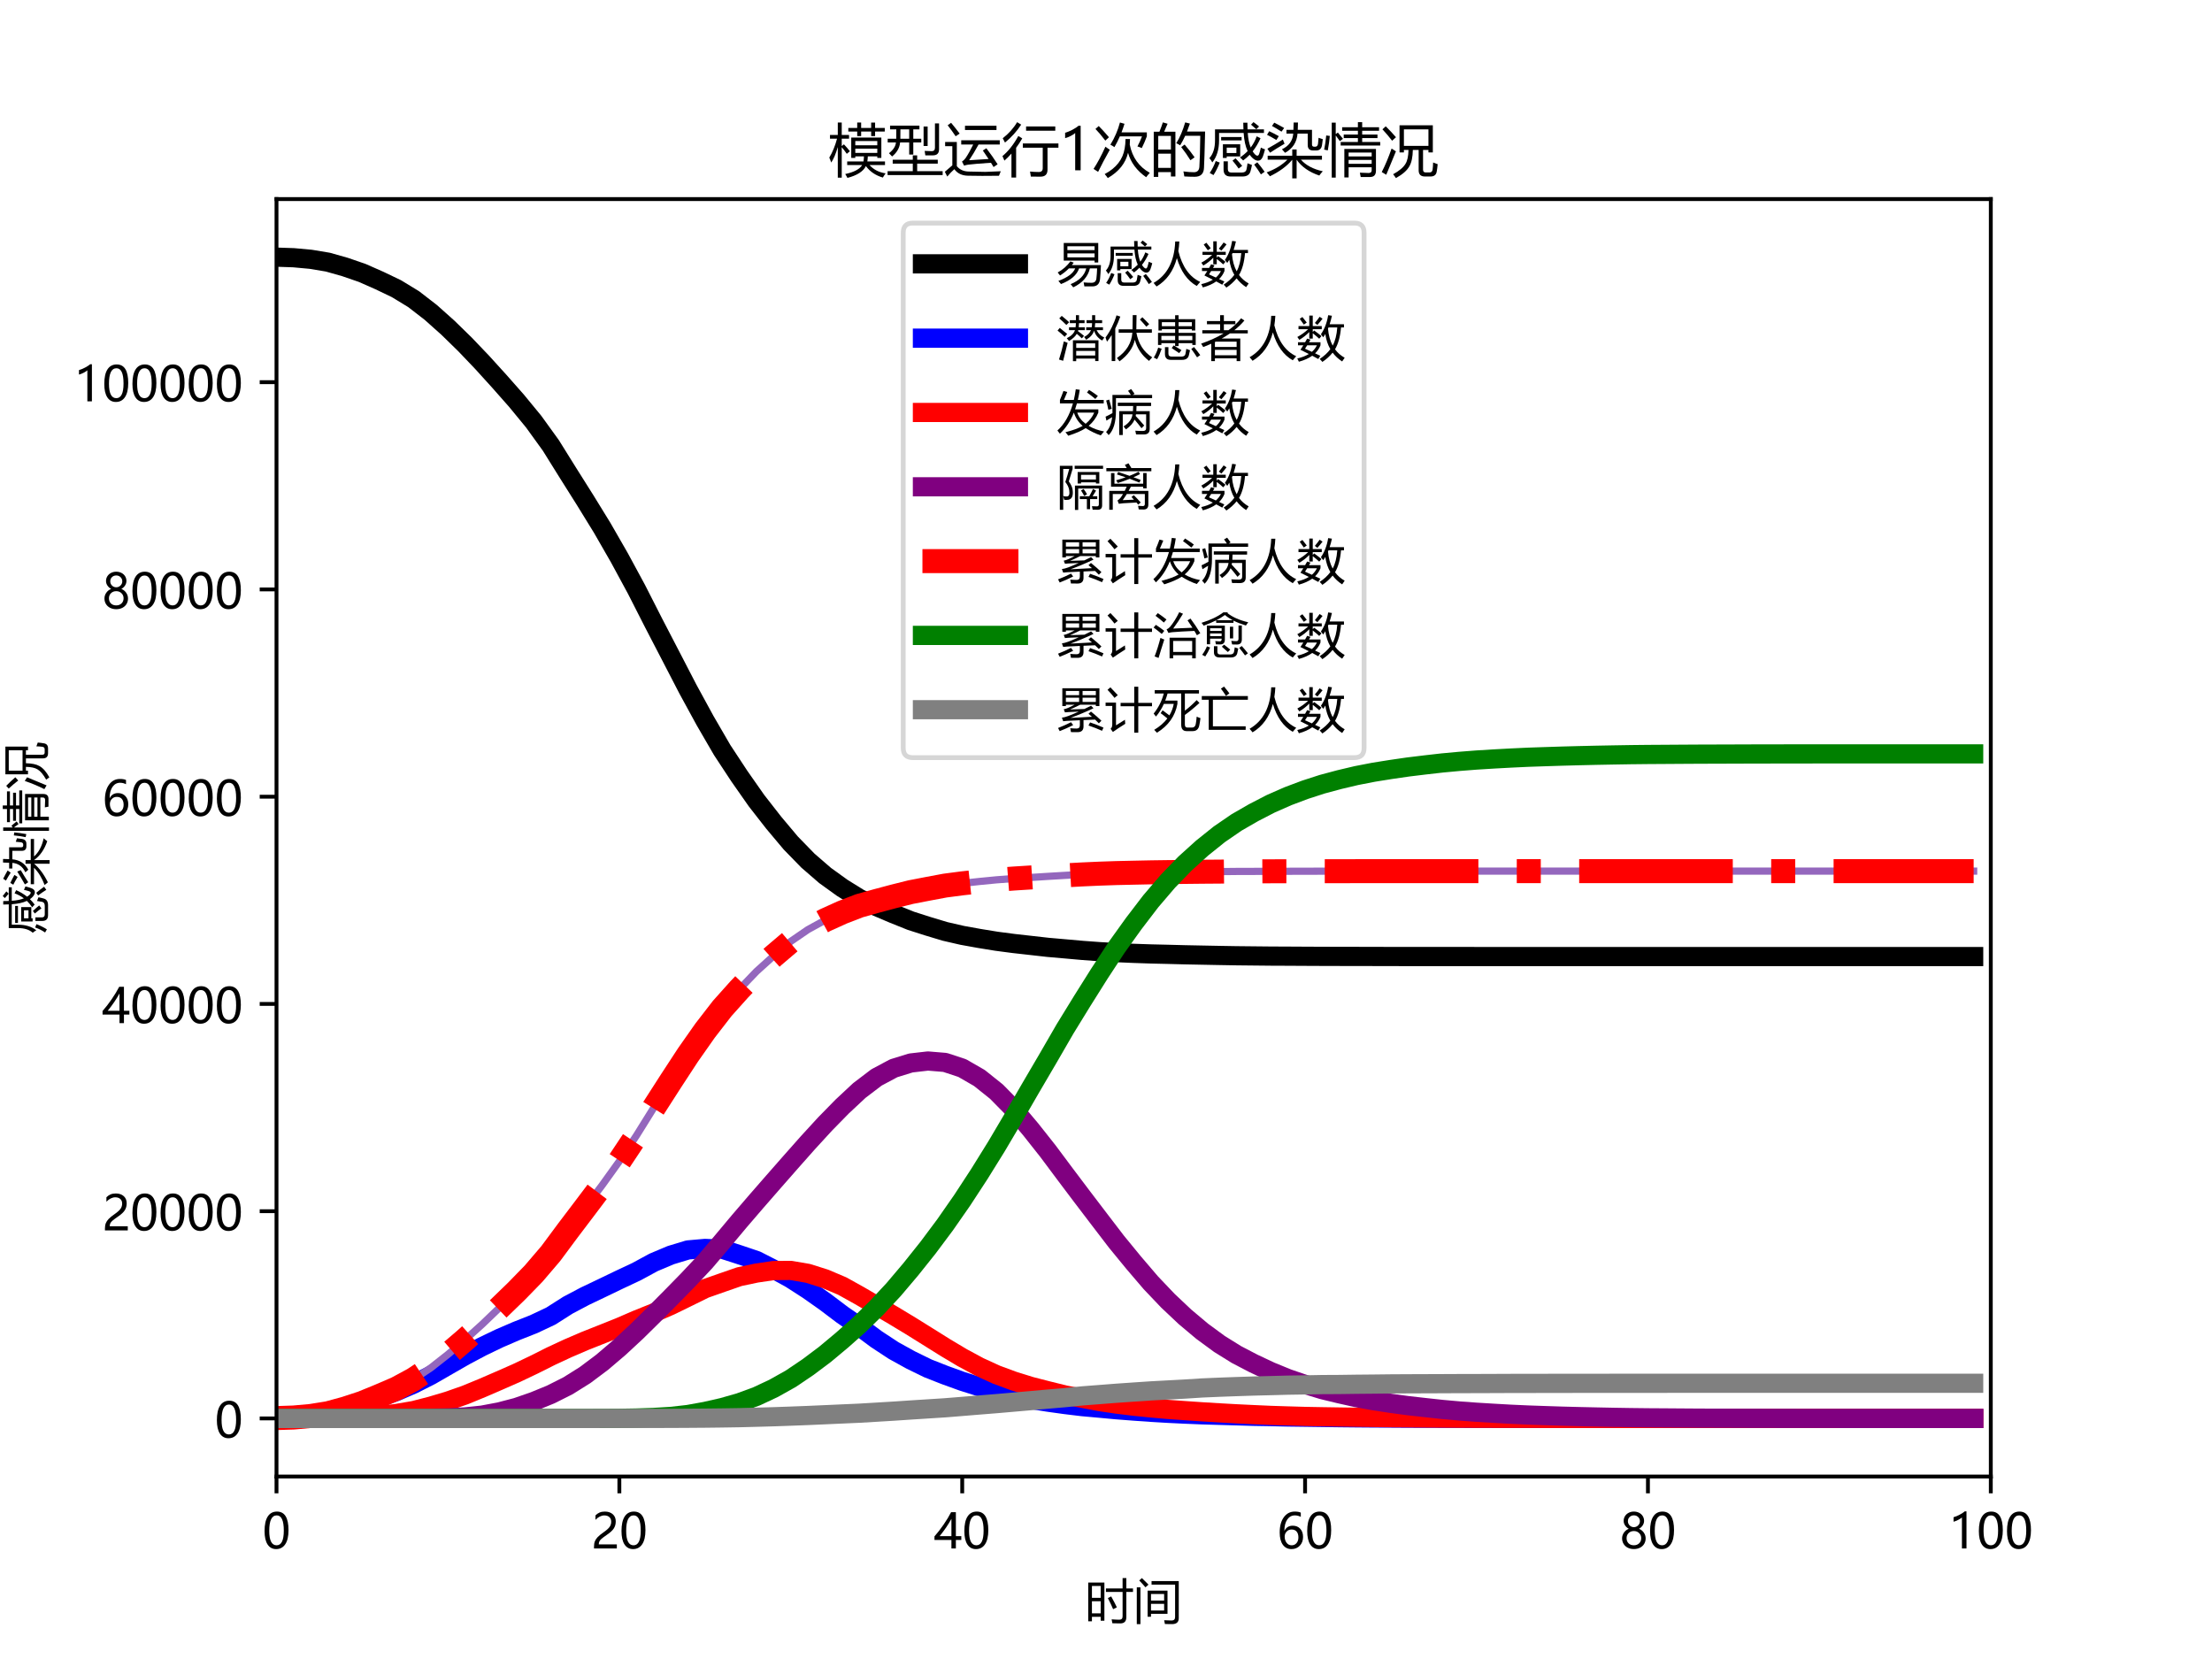 <?xml version="1.0" encoding="utf-8" standalone="no"?>
<!DOCTYPE svg PUBLIC "-//W3C//DTD SVG 1.1//EN"
  "http://www.w3.org/Graphics/SVG/1.1/DTD/svg11.dtd">
<!-- Created with matplotlib (https://matplotlib.org/) -->
<svg height="345.6pt" version="1.1" viewBox="0 0 460.8 345.6" width="460.8pt" xmlns="http://www.w3.org/2000/svg" xmlns:xlink="http://www.w3.org/1999/xlink">
 <defs>
  <style type="text/css">*{stroke-linecap:butt;stroke-linejoin:round;}</style>
 </defs>
 <g id="figure_1">
  <g id="patch_1">
   <path d="M 0 345.6 
L 460.8 345.6 
L 460.8 0 
L 0 0 
z
" style="fill:#ffffff;"/>
  </g>
  <g id="axes_1">
   <g id="patch_2">
    <path d="M 57.6 307.584 
L 414.72 307.584 
L 414.72 41.472 
L 57.6 41.472 
z
" style="fill:#ffffff;"/>
   </g>
   <g id="matplotlib.axis_1">
    <g id="xtick_1">
     <g id="line2d_1">
      <defs>
       <path d="M 0 0 
L 0 3.5 
" id="maa7a547915" style="stroke:#000000;stroke-width:0.8;"/>
      </defs>
      <g>
       <use style="stroke:#000000;stroke-width:0.8;" x="57.6" xlink:href="#maa7a547915" y="307.584"/>
      </g>
     </g>
     <g id="text_1">
      <!-- 0 -->
      <g transform="translate(54.668 322.578)scale(0.1 -0.1)">
       <defs>
        <path d="M 4.438 36.328 
Q 4.438 56.344 11.078 66.625 
Q 17.719 76.906 30.328 76.906 
Q 54.344 76.906 54.344 38.141 
Q 54.344 19 47.578 8.859 
Q 40.828 -1.266 28.609 -1.266 
Q 17.094 -1.266 10.766 8.344 
Q 4.438 17.969 4.438 36.328 
z
M 14.203 36.766 
Q 14.203 6.641 29.5 6.641 
Q 44.531 6.641 44.531 37.25 
Q 44.531 68.953 29.781 68.953 
Q 14.203 68.953 14.203 36.766 
z
" id="MicrosoftYaHei-48"/>
       </defs>
       <use xlink:href="#MicrosoftYaHei-48"/>
      </g>
     </g>
    </g>
    <g id="xtick_2">
     <g id="line2d_2">
      <g>
       <use style="stroke:#000000;stroke-width:0.8;" x="129.024" xlink:href="#maa7a547915" y="307.584"/>
      </g>
     </g>
     <g id="text_2">
      <!-- 20 -->
      <g transform="translate(123.16 322.578)scale(0.1 -0.1)">
       <defs>
        <path d="M 41.656 55.812 
Q 41.656 61.922 37.797 65.406 
Q 33.938 68.891 27.297 68.891 
Q 22.609 68.891 17.812 66.5 
Q 13.031 64.109 8.891 59.672 
L 8.891 68.953 
Q 12.594 72.797 17.297 74.844 
Q 22.016 76.906 28.375 76.906 
Q 38.625 76.906 44.875 71.406 
Q 51.125 65.922 51.125 56.547 
Q 51.125 48.188 47.281 42.078 
Q 43.453 35.984 34.188 29.594 
Q 24.703 23.047 21.5 20.219 
Q 18.312 17.391 17.031 14.797 
Q 15.766 12.203 15.766 8.5 
L 53.375 8.5 
L 53.375 0 
L 5.812 0 
L 5.812 3.766 
Q 5.812 10.297 7.594 14.859 
Q 9.375 19.438 13.469 23.75 
Q 17.578 28.078 26.266 34.125 
Q 35.156 40.375 38.406 45.094 
Q 41.656 49.812 41.656 55.812 
z
" id="MicrosoftYaHei-50"/>
       </defs>
       <use xlink:href="#MicrosoftYaHei-50"/>
       <use x="58.643" xlink:href="#MicrosoftYaHei-48"/>
      </g>
     </g>
    </g>
    <g id="xtick_3">
     <g id="line2d_3">
      <g>
       <use style="stroke:#000000;stroke-width:0.8;" x="200.448" xlink:href="#maa7a547915" y="307.584"/>
      </g>
     </g>
     <g id="text_3">
      <!-- 40 -->
      <g transform="translate(194.584 322.578)scale(0.1 -0.1)">
       <defs>
        <path d="M 45.406 75.641 
L 45.406 25.688 
L 56.734 25.688 
L 56.734 17.781 
L 45.406 17.781 
L 45.406 0 
L 36.141 0 
L 36.141 17.781 
L 0.828 17.781 
L 0.828 25.25 
Q 10.25 35.844 19.766 49.656 
Q 29.297 63.484 35.5 75.641 
z
M 11.578 25.688 
L 36.141 25.688 
L 36.141 61.719 
Q 31.062 52.594 25.25 44.016 
Q 19.438 35.453 11.578 25.688 
z
" id="MicrosoftYaHei-52"/>
       </defs>
       <use xlink:href="#MicrosoftYaHei-52"/>
       <use x="58.643" xlink:href="#MicrosoftYaHei-48"/>
      </g>
     </g>
    </g>
    <g id="xtick_4">
     <g id="line2d_4">
      <g>
       <use style="stroke:#000000;stroke-width:0.8;" x="271.872" xlink:href="#maa7a547915" y="307.584"/>
      </g>
     </g>
     <g id="text_4">
      <!-- 60 -->
      <g transform="translate(266.008 322.578)scale(0.1 -0.1)">
       <defs>
        <path d="M 49.703 65.922 
Q 43.797 68.953 37.359 68.953 
Q 27.547 68.953 21.578 60.406 
Q 15.625 51.859 15.531 37.062 
L 15.766 37.062 
Q 21.141 47.469 32.906 47.469 
Q 42.719 47.469 48.578 41.062 
Q 54.438 34.672 54.438 24.078 
Q 54.438 12.984 47.672 5.859 
Q 40.922 -1.266 30.422 -1.266 
Q 18.891 -1.266 12.328 7.734 
Q 5.766 16.75 5.766 33.297 
Q 5.766 53.328 14.375 65.109 
Q 23 76.906 37.062 76.906 
Q 45.125 76.906 49.703 74.703 
z
M 16.109 24.75 
Q 16.109 17.281 20.094 11.953 
Q 24.078 6.641 30.672 6.641 
Q 36.922 6.641 40.828 11.234 
Q 44.734 15.828 44.734 23.047 
Q 44.734 30.859 41.047 35.203 
Q 37.359 39.547 30.562 39.547 
Q 24.125 39.547 20.109 35.156 
Q 16.109 30.766 16.109 24.75 
z
" id="MicrosoftYaHei-54"/>
       </defs>
       <use xlink:href="#MicrosoftYaHei-54"/>
       <use x="58.643" xlink:href="#MicrosoftYaHei-48"/>
      </g>
     </g>
    </g>
    <g id="xtick_5">
     <g id="line2d_5">
      <g>
       <use style="stroke:#000000;stroke-width:0.8;" x="343.296" xlink:href="#maa7a547915" y="307.584"/>
      </g>
     </g>
     <g id="text_5">
      <!-- 80 -->
      <g transform="translate(337.432 322.578)scale(0.1 -0.1)">
       <defs>
        <path d="M 4.781 21.094 
Q 4.781 27.641 8.688 33.156 
Q 12.594 38.672 18.75 41.016 
Q 13.812 43.797 10.938 48.141 
Q 8.062 52.484 8.062 57.562 
Q 8.062 62.938 10.812 67.375 
Q 13.578 71.828 18.484 74.359 
Q 23.391 76.906 29.297 76.906 
Q 35.25 76.906 40.188 74.391 
Q 45.125 71.875 47.859 67.422 
Q 50.594 62.984 50.594 57.562 
Q 50.594 52.594 47.781 48.219 
Q 44.969 43.844 39.984 41.016 
Q 46.141 38.625 50 33.109 
Q 53.859 27.594 53.859 21.094 
Q 53.859 14.656 50.781 9.547 
Q 47.703 4.438 42.031 1.609 
Q 36.375 -1.219 29.297 -1.219 
Q 22.266 -1.219 16.641 1.609 
Q 11.031 4.438 7.906 9.562 
Q 4.781 14.703 4.781 21.094 
z
M 14.156 21.531 
Q 14.156 14.797 18.312 10.734 
Q 22.469 6.688 29.344 6.688 
Q 36.078 6.688 40.344 10.812 
Q 44.625 14.938 44.625 21.531 
Q 44.625 27.781 40.297 32.047 
Q 35.984 36.328 29.344 36.328 
Q 22.75 36.328 18.453 32.156 
Q 14.156 27.984 14.156 21.531 
z
M 16.891 56.781 
Q 16.891 51.703 20.5 48.062 
Q 24.125 44.438 29.344 44.438 
Q 34.469 44.438 38.203 48.094 
Q 41.938 51.766 41.938 56.781 
Q 41.938 61.922 38.344 65.484 
Q 34.766 69.047 29.344 69.047 
Q 23.969 69.047 20.422 65.547 
Q 16.891 62.062 16.891 56.781 
z
" id="MicrosoftYaHei-56"/>
       </defs>
       <use xlink:href="#MicrosoftYaHei-56"/>
       <use x="58.643" xlink:href="#MicrosoftYaHei-48"/>
      </g>
     </g>
    </g>
    <g id="xtick_6">
     <g id="line2d_6">
      <g>
       <use style="stroke:#000000;stroke-width:0.8;" x="414.72" xlink:href="#maa7a547915" y="307.584"/>
      </g>
     </g>
     <g id="text_6">
      <!-- 100 -->
      <g transform="translate(405.924 322.578)scale(0.1 -0.1)">
       <defs>
        <path d="M 27.828 0 
L 27.828 64.703 
Q 25.594 62.453 20.234 59.672 
Q 14.891 56.891 10.359 55.766 
L 10.359 65.141 
Q 16.359 66.797 23.188 70.438 
Q 30.031 74.078 33.688 77.297 
L 37.312 77.297 
L 37.312 0 
z
" id="MicrosoftYaHei-49"/>
       </defs>
       <use xlink:href="#MicrosoftYaHei-49"/>
       <use x="58.643" xlink:href="#MicrosoftYaHei-48"/>
       <use x="117.285" xlink:href="#MicrosoftYaHei-48"/>
      </g>
     </g>
    </g>
    <g id="text_7">
     <!-- 时间 -->
     <g transform="translate(226.16 337.057)scale(0.1 -0.1)">
      <defs>
       <path d="M 5.375 73.875 
L 39.062 73.875 
L 39.062 -5.719 
L 31.344 -5.719 
L 31.344 2.391 
L 13.094 2.391 
L 13.094 -6.891 
L 5.375 -6.891 
z
M 42.281 61.578 
L 76.953 61.578 
L 76.953 83.156 
L 84.766 83.156 
L 84.766 61.578 
L 98.641 61.578 
L 98.641 54.344 
L 84.766 54.344 
L 84.766 1.812 
Q 84.766 -11.281 72.266 -11.281 
Q 66.609 -11.281 55.672 -10.984 
Q 55.172 -7.469 54.109 -2.781 
Q 64.359 -3.562 70.125 -3.562 
Q 76.953 -3.562 76.953 3.375 
L 76.953 54.344 
L 42.281 54.344 
z
M 13.094 9.625 
L 31.344 9.625 
L 31.344 34.906 
L 13.094 34.906 
z
M 31.344 66.656 
L 13.094 66.656 
L 13.094 41.938 
L 31.344 41.938 
z
M 53.219 44.969 
Q 61.031 30.719 65.047 22.219 
Q 62.5 21.047 57.234 18.312 
Q 53.422 27.594 46.297 41.453 
z
" id="MicrosoftYaHei-26102"/>
       <path d="M 29.109 56.984 
L 70.516 56.984 
L 70.516 8.641 
L 36.141 8.641 
L 36.141 2.594 
L 29.109 2.594 
z
M 37.312 69.578 
L 37.312 76.906 
L 93.953 76.906 
L 93.953 -0.438 
Q 93.953 -12.75 79.984 -12.75 
Q 74.312 -12.75 65.141 -12.547 
Q 64.75 -9.625 63.578 -4.641 
Q 71.688 -5.219 79 -5.219 
Q 86.328 -5.219 86.328 1.906 
L 86.328 69.578 
z
M 6.547 63.812 
L 14.156 63.812 
L 14.156 -12.75 
L 6.547 -12.75 
z
M 36.141 15.578 
L 63.484 15.578 
L 63.484 29.438 
L 36.141 29.438 
z
M 63.484 50.047 
L 36.141 50.047 
L 36.141 36.375 
L 63.484 36.375 
z
M 11.625 78.172 
L 17.188 83.156 
Q 24.609 76.125 30.953 69.484 
L 24.609 63.922 
Q 18.656 70.953 11.625 78.172 
z
" id="MicrosoftYaHei-38388"/>
      </defs>
      <use xlink:href="#MicrosoftYaHei-26102"/>
      <use x="100" xlink:href="#MicrosoftYaHei-38388"/>
     </g>
    </g>
   </g>
   <g id="matplotlib.axis_2">
    <g id="ytick_1">
     <g id="line2d_7">
      <defs>
       <path d="M 0 0 
L -3.5 0 
" id="m96bf8c4398" style="stroke:#000000;stroke-width:0.8;"/>
      </defs>
      <g>
       <use style="stroke:#000000;stroke-width:0.8;" x="57.6" xlink:href="#m96bf8c4398" y="295.488"/>
      </g>
     </g>
     <g id="text_8">
      <!-- 0 -->
      <g transform="translate(44.736 299.485)scale(0.1 -0.1)">
       <use xlink:href="#MicrosoftYaHei-48"/>
      </g>
     </g>
    </g>
    <g id="ytick_2">
     <g id="line2d_8">
      <g>
       <use style="stroke:#000000;stroke-width:0.8;" x="57.6" xlink:href="#m96bf8c4398" y="252.313"/>
      </g>
     </g>
     <g id="text_9">
      <!-- 20000 -->
      <g transform="translate(21.28 256.31)scale(0.1 -0.1)">
       <use xlink:href="#MicrosoftYaHei-50"/>
       <use x="58.643" xlink:href="#MicrosoftYaHei-48"/>
       <use x="117.285" xlink:href="#MicrosoftYaHei-48"/>
       <use x="175.928" xlink:href="#MicrosoftYaHei-48"/>
       <use x="234.57" xlink:href="#MicrosoftYaHei-48"/>
      </g>
     </g>
    </g>
    <g id="ytick_3">
     <g id="line2d_9">
      <g>
       <use style="stroke:#000000;stroke-width:0.8;" x="57.6" xlink:href="#m96bf8c4398" y="209.138"/>
      </g>
     </g>
     <g id="text_10">
      <!-- 40000 -->
      <g transform="translate(21.28 213.135)scale(0.1 -0.1)">
       <use xlink:href="#MicrosoftYaHei-52"/>
       <use x="58.643" xlink:href="#MicrosoftYaHei-48"/>
       <use x="117.285" xlink:href="#MicrosoftYaHei-48"/>
       <use x="175.928" xlink:href="#MicrosoftYaHei-48"/>
       <use x="234.57" xlink:href="#MicrosoftYaHei-48"/>
      </g>
     </g>
    </g>
    <g id="ytick_4">
     <g id="line2d_10">
      <g>
       <use style="stroke:#000000;stroke-width:0.8;" x="57.6" xlink:href="#m96bf8c4398" y="165.963"/>
      </g>
     </g>
     <g id="text_11">
      <!-- 60000 -->
      <g transform="translate(21.28 169.96)scale(0.1 -0.1)">
       <use xlink:href="#MicrosoftYaHei-54"/>
       <use x="58.643" xlink:href="#MicrosoftYaHei-48"/>
       <use x="117.285" xlink:href="#MicrosoftYaHei-48"/>
       <use x="175.928" xlink:href="#MicrosoftYaHei-48"/>
       <use x="234.57" xlink:href="#MicrosoftYaHei-48"/>
      </g>
     </g>
    </g>
    <g id="ytick_5">
     <g id="line2d_11">
      <g>
       <use style="stroke:#000000;stroke-width:0.8;" x="57.6" xlink:href="#m96bf8c4398" y="122.788"/>
      </g>
     </g>
     <g id="text_12">
      <!-- 80000 -->
      <g transform="translate(21.28 126.785)scale(0.1 -0.1)">
       <use xlink:href="#MicrosoftYaHei-56"/>
       <use x="58.643" xlink:href="#MicrosoftYaHei-48"/>
       <use x="117.285" xlink:href="#MicrosoftYaHei-48"/>
       <use x="175.928" xlink:href="#MicrosoftYaHei-48"/>
       <use x="234.57" xlink:href="#MicrosoftYaHei-48"/>
      </g>
     </g>
    </g>
    <g id="ytick_6">
     <g id="line2d_12">
      <g>
       <use style="stroke:#000000;stroke-width:0.8;" x="57.6" xlink:href="#m96bf8c4398" y="79.613"/>
      </g>
     </g>
     <g id="text_13">
      <!-- 100000 -->
      <g transform="translate(15.416 83.61)scale(0.1 -0.1)">
       <use xlink:href="#MicrosoftYaHei-49"/>
       <use x="58.643" xlink:href="#MicrosoftYaHei-48"/>
       <use x="117.285" xlink:href="#MicrosoftYaHei-48"/>
       <use x="175.928" xlink:href="#MicrosoftYaHei-48"/>
       <use x="234.57" xlink:href="#MicrosoftYaHei-48"/>
       <use x="293.213" xlink:href="#MicrosoftYaHei-48"/>
      </g>
     </g>
    </g>
    <g id="text_14">
     <!-- 感染情况 -->
     <g transform="translate(8.93 194.528)rotate(-90)scale(0.1 -0.1)">
      <defs>
       <path d="M 55.172 22.219 
Q 62.703 27.203 68.562 33.297 
Q 62.844 45.453 61.625 64.797 
L 18.953 64.797 
L 18.953 51.906 
Q 18.953 28.172 7.234 13.625 
Q 5.172 17.719 2.156 21.047 
Q 11.922 31.781 11.922 52 
L 11.922 71.047 
L 61.281 71.047 
Q 60.984 77 60.938 82.562 
L 68.172 82.562 
Q 68.172 77 68.406 71.047 
L 96.875 71.047 
L 96.875 64.797 
L 68.75 64.797 
Q 69.781 49.75 73.875 39.547 
Q 80.469 48.25 84.281 58.938 
L 90.922 55.609 
Q 85.25 42.828 77.297 32.859 
Q 79.047 30.031 81.156 27.781 
Q 83.5 25.344 85.547 25.344 
Q 87.406 25.344 88.578 28.469 
Q 90.047 32.562 91.5 39.406 
Q 94.047 38.031 98.734 36.281 
Q 96.484 27.594 94.828 23.484 
Q 92 16.656 86.531 16.656 
Q 82.031 16.656 76.953 21.344 
Q 74.312 23.781 72.125 26.953 
Q 66.844 21.484 60.75 17.047 
Q 58.406 19.672 55.172 22.219 
z
M 25.594 45.172 
L 55.672 45.172 
L 55.672 24.078 
L 32.234 24.078 
L 32.234 21.344 
L 25.594 21.344 
z
M 26.766 15.578 
L 34.188 15.578 
L 34.188 2.094 
Q 34.188 -3.953 40.438 -3.953 
L 58.016 -3.953 
Q 65.531 -3.953 66.609 1.703 
Q 67.391 4.938 68.359 12.156 
Q 71.688 10.797 76.078 9.234 
Q 74.812 2.594 73.531 -1.609 
Q 71.188 -10.797 59.578 -10.797 
L 38.875 -10.797 
Q 26.766 -10.797 26.766 1.219 
z
M 22.562 57.766 
L 58.109 57.766 
L 58.109 51.906 
L 22.562 51.906 
z
M 13.188 16.062 
L 20.125 13.328 
Q 15.141 0.734 9.281 -8.344 
Q 6.844 -6.891 2.734 -4.641 
Q 9.078 4.547 13.188 16.062 
z
M 49.031 29.938 
L 49.031 39.312 
L 32.234 39.312 
L 32.234 29.938 
z
M 79.891 9.906 
L 85.359 13.812 
Q 91.609 6.594 98.047 -2.594 
L 91.609 -7.172 
Q 86.922 0.531 79.891 9.906 
z
M 42.281 16.75 
L 47.562 20.75 
Q 54 13.922 59.078 7.672 
L 52.938 2.984 
Q 47.656 10.594 42.281 16.75 
z
M 88.375 76.031 
L 83.594 71.234 
Q 79.391 75.141 74.422 79.156 
L 78.719 83.641 
Q 83.797 79.938 88.375 76.031 
z
" id="MicrosoftYaHei-24863"/>
       <path d="M 99.031 -1.703 
Q 95.312 -5.719 92.969 -9.125 
Q 66.703 -0.25 53.609 18.312 
L 53.609 -14.016 
L 46 -14.016 
L 46 18.312 
Q 32.328 1.812 7.234 -10.406 
Q 4.891 -7.375 1.656 -3.656 
Q 23.828 4.641 37.594 18.406 
L 3.328 18.406 
L 3.328 25.25 
L 46 25.25 
L 46 36.078 
L 53.609 36.078 
L 53.609 25.25 
L 97.562 25.25 
L 97.562 18.406 
L 61.031 18.406 
Q 74.031 3.766 99.031 -1.703 
z
M 35.938 70.266 
L 48.047 70.266 
Q 48.25 75.141 48.438 82.953 
L 55.953 82.953 
Q 55.766 75.734 55.562 70.266 
L 80.281 70.266 
L 80.281 44.781 
Q 80.281 40.969 83.891 40.969 
L 86.141 40.969 
Q 89.938 40.969 90.719 45.953 
Q 91.312 50.047 91.703 56.391 
Q 95.406 54.938 99.031 53.953 
Q 98.438 47.906 97.656 43.609 
Q 96.188 34.328 87.5 34.328 
L 82.422 34.328 
Q 72.859 34.328 72.859 43.797 
L 72.859 63.625 
L 55.172 63.625 
Q 53.328 41.156 33.5 30.328 
Q 31.062 33.344 28.125 36.469 
Q 46.188 44.969 47.75 63.625 
L 35.938 63.625 
z
M 29.688 53.375 
Q 31.25 48.969 32.625 46.047 
Q 19.828 38.625 7.422 30.516 
L 2.828 37.453 
Q 16.312 44.969 29.688 53.375 
z
M 14.75 82.672 
Q 24.219 77.875 31.938 73.391 
Q 29.297 70.062 27.344 67.047 
Q 18.844 72.516 10.844 76.906 
z
M 5.953 67.828 
Q 13.578 64.312 22.656 59.234 
Q 20.219 55.328 18.453 52.594 
Q 8.016 58.844 2.25 61.578 
z
" id="MicrosoftYaHei-26579"/>
       <path d="M 43.844 -12.453 
L 36.422 -12.453 
L 36.422 37.062 
L 91.312 37.062 
L 91.312 -0.641 
Q 91.312 -11.469 81.453 -11.672 
Q 75 -11.766 64.844 -11.672 
Q 64.359 -8.547 63.375 -4.156 
Q 72.656 -4.734 78.516 -4.734 
Q 83.891 -4.734 83.891 -0.047 
L 83.891 5.219 
L 43.844 5.219 
z
M 30.078 49.172 
L 59.969 49.172 
L 59.969 55.906 
L 35.359 55.906 
L 35.359 62.062 
L 59.969 62.062 
L 59.969 68.609 
L 32.625 68.609 
L 32.625 74.75 
L 59.969 74.75 
L 59.969 83.547 
L 67.391 83.547 
L 67.391 74.75 
L 96.688 74.75 
L 96.688 68.609 
L 67.391 68.609 
L 67.391 62.062 
L 93.953 62.062 
L 93.953 55.906 
L 67.391 55.906 
L 67.391 49.172 
L 98.734 49.172 
L 98.734 43.016 
L 30.078 43.016 
z
M 14.547 82.672 
L 21.484 82.672 
L 21.484 62.797 
L 25.203 65.484 
Q 30.172 59.625 34.078 54.641 
L 28.609 50.641 
Q 25.594 55.078 21.484 60.453 
L 21.484 -12.75 
L 14.547 -12.75 
z
M 83.891 30.812 
L 43.844 30.812 
L 43.844 24.078 
L 83.891 24.078 
z
M 43.844 11.281 
L 83.891 11.281 
L 83.891 18.016 
L 43.844 18.016 
z
M 4.984 60.406 
L 11.234 59.625 
Q 10.156 47.797 7.719 34.516 
Q 5.469 35.109 1.375 35.891 
Q 3.516 45.453 4.984 60.406 
z
" id="MicrosoftYaHei-24773"/>
       <path d="M 39.844 31 
L 32.234 31 
L 32.234 78.078 
L 90.047 78.078 
L 90.047 31 
L 82.422 31 
L 82.422 35.297 
L 73.047 35.297 
L 73.047 1.125 
Q 73.047 -3.766 77.641 -3.766 
L 84.375 -3.766 
Q 89.062 -3.766 89.656 1.422 
Q 90.328 6 90.531 13.531 
Q 93.844 12.156 98.438 10.594 
Q 97.75 2.875 96.781 -2.297 
Q 95.406 -10.797 86.031 -10.797 
L 76.375 -10.797 
Q 65.438 -10.797 65.438 -0.141 
L 65.438 35.297 
L 55.328 35.297 
Q 54.984 16.703 49.422 7.078 
Q 43.359 -3.953 25.984 -13.531 
Q 23.828 -10.203 21.094 -6.891 
Q 37.109 1.906 42.578 11.188 
Q 47.469 19 47.797 35.297 
L 39.844 35.297 
z
M 82.422 71.047 
L 39.844 71.047 
L 39.844 42.328 
L 82.422 42.328 
z
M 18.453 37.75 
Q 22.656 34.812 25.984 32.859 
Q 17.781 13.422 9.188 -7.766 
L 1.375 -3.078 
Q 10.641 14.984 18.453 37.75 
z
M 8.297 76.312 
Q 17.281 67.531 26.078 57.375 
L 19.344 51.312 
Q 11.328 61.766 2.547 71.141 
z
" id="MicrosoftYaHei-20917"/>
      </defs>
      <use xlink:href="#MicrosoftYaHei-24863"/>
      <use x="100" xlink:href="#MicrosoftYaHei-26579"/>
      <use x="200" xlink:href="#MicrosoftYaHei-24773"/>
      <use x="300" xlink:href="#MicrosoftYaHei-20917"/>
     </g>
    </g>
   </g>
   <g id="line2d_13">
    <path clip-path="url(#p79f93746dd)" d="M 57.6 53.568 
L 61.171 53.689 
L 64.742 54.017 
L 68.314 54.613 
L 71.885 55.625 
L 75.456 56.856 
L 79.027 58.432 
L 82.598 60.144 
L 86.17 62.322 
L 89.741 65.083 
L 93.312 68.273 
L 96.883 71.76 
L 100.454 75.501 
L 104.026 79.438 
L 107.597 83.484 
L 111.168 87.829 
L 114.739 92.769 
L 118.31 98.496 
L 121.882 104.165 
L 125.453 109.967 
L 129.024 116.18 
L 132.595 122.775 
L 136.166 129.789 
L 139.738 136.669 
L 143.309 143.564 
L 146.88 150.111 
L 150.451 156.262 
L 154.022 161.687 
L 157.594 166.788 
L 161.165 171.364 
L 164.736 175.617 
L 168.307 179.285 
L 171.878 182.376 
L 175.45 184.952 
L 179.021 187.166 
L 182.592 188.863 
L 186.163 190.383 
L 189.734 191.814 
L 193.306 192.956 
L 196.877 194.031 
L 200.448 194.852 
L 204.019 195.497 
L 207.59 196.078 
L 211.162 196.548 
L 214.733 196.948 
L 218.304 197.351 
L 221.875 197.664 
L 225.446 197.982 
L 229.018 198.245 
L 232.589 198.446 
L 236.16 198.601 
L 239.731 198.722 
L 243.302 198.806 
L 246.874 198.899 
L 250.445 198.97 
L 254.016 199.039 
L 257.587 199.1 
L 261.158 199.137 
L 264.73 199.173 
L 268.301 199.188 
L 271.872 199.208 
L 275.443 199.225 
L 279.014 199.234 
L 282.586 199.24 
L 286.157 199.247 
L 289.728 199.258 
L 293.299 199.26 
L 296.87 199.262 
L 300.442 199.264 
L 304.013 199.264 
L 307.584 199.266 
L 311.155 199.266 
L 314.726 199.266 
L 318.298 199.266 
L 321.869 199.266 
L 325.44 199.266 
L 329.011 199.266 
L 332.582 199.266 
L 336.154 199.266 
L 339.725 199.266 
L 343.296 199.266 
L 346.867 199.266 
L 350.438 199.266 
L 354.01 199.266 
L 357.581 199.266 
L 361.152 199.266 
L 364.723 199.266 
L 368.294 199.266 
L 371.866 199.266 
L 375.437 199.266 
L 379.008 199.266 
L 382.579 199.266 
L 386.15 199.266 
L 389.722 199.266 
L 393.293 199.266 
L 396.864 199.266 
L 400.435 199.266 
L 404.006 199.266 
L 407.578 199.266 
L 411.149 199.266 
" style="fill:none;stroke:#1f77b4;stroke-linecap:square;stroke-width:1.5;"/>
   </g>
   <g id="line2d_14">
    <path clip-path="url(#p79f93746dd)" d="M 57.6 53.568 
L 61.171 53.689 
L 64.742 54.017 
L 68.314 54.613 
L 71.885 55.625 
L 75.456 56.856 
L 79.027 58.432 
L 82.598 60.144 
L 86.17 62.322 
L 89.741 65.083 
L 93.312 68.273 
L 96.883 71.76 
L 100.454 75.501 
L 104.026 79.438 
L 107.597 83.484 
L 111.168 87.829 
L 114.739 92.769 
L 118.31 98.496 
L 121.882 104.165 
L 125.453 109.967 
L 129.024 116.18 
L 132.595 122.775 
L 136.166 129.789 
L 139.738 136.669 
L 143.309 143.564 
L 146.88 150.111 
L 150.451 156.262 
L 154.022 161.687 
L 157.594 166.788 
L 161.165 171.364 
L 164.736 175.617 
L 168.307 179.285 
L 171.878 182.376 
L 175.45 184.952 
L 179.021 187.166 
L 182.592 188.863 
L 186.163 190.383 
L 189.734 191.814 
L 193.306 192.956 
L 196.877 194.031 
L 200.448 194.852 
L 204.019 195.497 
L 207.59 196.078 
L 211.162 196.548 
L 214.733 196.948 
L 218.304 197.351 
L 221.875 197.664 
L 225.446 197.982 
L 229.018 198.245 
L 232.589 198.446 
L 236.16 198.601 
L 239.731 198.722 
L 243.302 198.806 
L 246.874 198.899 
L 250.445 198.97 
L 254.016 199.039 
L 257.587 199.1 
L 261.158 199.137 
L 264.73 199.173 
L 268.301 199.188 
L 271.872 199.208 
L 275.443 199.225 
L 279.014 199.234 
L 282.586 199.24 
L 286.157 199.247 
L 289.728 199.258 
L 293.299 199.26 
L 296.87 199.262 
L 300.442 199.264 
L 304.013 199.264 
L 307.584 199.266 
L 311.155 199.266 
L 314.726 199.266 
L 318.298 199.266 
L 321.869 199.266 
L 325.44 199.266 
L 329.011 199.266 
L 332.582 199.266 
L 336.154 199.266 
L 339.725 199.266 
L 343.296 199.266 
L 346.867 199.266 
L 350.438 199.266 
L 354.01 199.266 
L 357.581 199.266 
L 361.152 199.266 
L 364.723 199.266 
L 368.294 199.266 
L 371.866 199.266 
L 375.437 199.266 
L 379.008 199.266 
L 382.579 199.266 
L 386.15 199.266 
L 389.722 199.266 
L 393.293 199.266 
L 396.864 199.266 
L 400.435 199.266 
L 404.006 199.266 
L 407.578 199.266 
L 411.149 199.266 
" style="fill:none;stroke:#000000;stroke-linecap:square;stroke-width:4;"/>
   </g>
   <g id="line2d_15">
    <path clip-path="url(#p79f93746dd)" d="M 57.6 295.412 
L 61.171 295.294 
L 64.742 294.976 
L 68.314 294.415 
L 71.885 293.487 
L 75.456 292.416 
L 79.027 291.134 
L 82.598 289.873 
L 86.17 288.332 
L 89.741 286.521 
L 93.312 284.463 
L 96.883 282.417 
L 100.454 280.521 
L 104.026 278.803 
L 107.597 277.262 
L 111.168 275.852 
L 114.739 274.168 
L 118.31 271.895 
L 121.882 270.006 
L 125.453 268.305 
L 129.024 266.585 
L 132.595 264.909 
L 136.166 262.973 
L 139.738 261.466 
L 143.309 260.385 
L 146.88 260.067 
L 150.451 260.227 
L 154.022 261.378 
L 157.594 262.584 
L 161.165 264.402 
L 164.736 266.369 
L 168.307 268.668 
L 171.878 271.181 
L 175.45 273.881 
L 179.021 276.344 
L 182.592 278.995 
L 186.163 281.342 
L 189.734 283.315 
L 193.306 285.061 
L 196.877 286.464 
L 200.448 287.755 
L 204.019 288.884 
L 207.59 289.852 
L 211.162 290.784 
L 214.733 291.52 
L 218.304 292.097 
L 221.875 292.593 
L 225.446 293.025 
L 229.018 293.347 
L 232.589 293.677 
L 236.16 293.953 
L 239.731 294.206 
L 243.302 294.417 
L 246.874 294.59 
L 250.445 294.735 
L 254.016 294.84 
L 257.587 294.94 
L 261.158 295.043 
L 264.73 295.104 
L 268.301 295.184 
L 271.872 295.231 
L 275.443 295.281 
L 279.014 295.33 
L 282.586 295.367 
L 286.157 295.395 
L 289.728 295.412 
L 293.299 295.434 
L 296.87 295.443 
L 300.442 295.451 
L 304.013 295.46 
L 307.584 295.466 
L 311.155 295.475 
L 314.726 295.479 
L 318.298 295.484 
L 321.869 295.486 
L 325.44 295.486 
L 329.011 295.488 
L 332.582 295.488 
L 336.154 295.488 
L 339.725 295.488 
L 343.296 295.488 
L 346.867 295.488 
L 350.438 295.488 
L 354.01 295.488 
L 357.581 295.488 
L 361.152 295.488 
L 364.723 295.488 
L 368.294 295.488 
L 371.866 295.488 
L 375.437 295.488 
L 379.008 295.488 
L 382.579 295.488 
L 386.15 295.488 
L 389.722 295.488 
L 393.293 295.488 
L 396.864 295.488 
L 400.435 295.488 
L 404.006 295.488 
L 407.578 295.488 
L 411.149 295.488 
" style="fill:none;stroke:#ff7f0e;stroke-linecap:square;stroke-width:1.5;"/>
   </g>
   <g id="line2d_16">
    <path clip-path="url(#p79f93746dd)" d="M 57.6 295.412 
L 61.171 295.294 
L 64.742 294.976 
L 68.314 294.415 
L 71.885 293.487 
L 75.456 292.416 
L 79.027 291.134 
L 82.598 289.873 
L 86.17 288.332 
L 89.741 286.521 
L 93.312 284.463 
L 96.883 282.417 
L 100.454 280.521 
L 104.026 278.803 
L 107.597 277.262 
L 111.168 275.852 
L 114.739 274.168 
L 118.31 271.895 
L 121.882 270.006 
L 125.453 268.305 
L 129.024 266.585 
L 132.595 264.909 
L 136.166 262.973 
L 139.738 261.466 
L 143.309 260.385 
L 146.88 260.067 
L 150.451 260.227 
L 154.022 261.378 
L 157.594 262.584 
L 161.165 264.402 
L 164.736 266.369 
L 168.307 268.668 
L 171.878 271.181 
L 175.45 273.881 
L 179.021 276.344 
L 182.592 278.995 
L 186.163 281.342 
L 189.734 283.315 
L 193.306 285.061 
L 196.877 286.464 
L 200.448 287.755 
L 204.019 288.884 
L 207.59 289.852 
L 211.162 290.784 
L 214.733 291.52 
L 218.304 292.097 
L 221.875 292.593 
L 225.446 293.025 
L 229.018 293.347 
L 232.589 293.677 
L 236.16 293.953 
L 239.731 294.206 
L 243.302 294.417 
L 246.874 294.59 
L 250.445 294.735 
L 254.016 294.84 
L 257.587 294.94 
L 261.158 295.043 
L 264.73 295.104 
L 268.301 295.184 
L 271.872 295.231 
L 275.443 295.281 
L 279.014 295.33 
L 282.586 295.367 
L 286.157 295.395 
L 289.728 295.412 
L 293.299 295.434 
L 296.87 295.443 
L 300.442 295.451 
L 304.013 295.46 
L 307.584 295.466 
L 311.155 295.475 
L 314.726 295.479 
L 318.298 295.484 
L 321.869 295.486 
L 325.44 295.486 
L 329.011 295.488 
L 332.582 295.488 
L 336.154 295.488 
L 339.725 295.488 
L 343.296 295.488 
L 346.867 295.488 
L 350.438 295.488 
L 354.01 295.488 
L 357.581 295.488 
L 361.152 295.488 
L 364.723 295.488 
L 368.294 295.488 
L 371.866 295.488 
L 375.437 295.488 
L 379.008 295.488 
L 382.579 295.488 
L 386.15 295.488 
L 389.722 295.488 
L 393.293 295.488 
L 396.864 295.488 
L 400.435 295.488 
L 404.006 295.488 
L 407.578 295.488 
L 411.149 295.488 
" style="fill:none;stroke:#0000ff;stroke-linecap:square;stroke-width:4;"/>
   </g>
   <g id="line2d_17">
    <path clip-path="url(#p79f93746dd)" d="M 57.6 295.488 
L 61.171 295.486 
L 64.742 295.475 
L 68.314 295.441 
L 71.885 295.356 
L 75.456 295.197 
L 79.027 294.903 
L 82.598 294.452 
L 86.17 293.841 
L 89.741 292.919 
L 93.312 291.859 
L 96.883 290.609 
L 100.454 289.143 
L 104.026 287.596 
L 107.597 286.026 
L 111.168 284.325 
L 114.739 282.533 
L 118.31 280.873 
L 121.882 279.336 
L 125.453 277.922 
L 129.024 276.493 
L 132.595 274.95 
L 136.166 273.51 
L 139.738 271.955 
L 143.309 270.209 
L 146.88 268.448 
L 150.451 267.193 
L 154.022 265.954 
L 157.594 265.201 
L 161.165 264.676 
L 164.736 264.652 
L 168.307 265.263 
L 171.878 266.39 
L 175.45 267.908 
L 179.021 269.894 
L 182.592 271.975 
L 186.163 274.067 
L 189.734 276.225 
L 193.306 278.453 
L 196.877 280.688 
L 200.448 282.818 
L 204.019 284.744 
L 207.59 286.376 
L 211.162 287.695 
L 214.733 288.805 
L 218.304 289.722 
L 221.875 290.605 
L 225.446 291.289 
L 229.018 291.969 
L 232.589 292.496 
L 236.16 292.934 
L 239.731 293.293 
L 243.302 293.612 
L 246.874 293.862 
L 250.445 294.106 
L 254.016 294.322 
L 257.587 294.521 
L 261.158 294.694 
L 264.73 294.853 
L 268.301 294.966 
L 271.872 295.069 
L 275.443 295.134 
L 279.014 295.188 
L 282.586 295.24 
L 286.157 295.287 
L 289.728 295.333 
L 293.299 295.363 
L 296.87 295.399 
L 300.442 295.421 
L 304.013 295.441 
L 307.584 295.453 
L 311.155 295.462 
L 314.726 295.466 
L 318.298 295.471 
L 321.869 295.475 
L 325.44 295.479 
L 329.011 295.482 
L 332.582 295.486 
L 336.154 295.486 
L 339.725 295.488 
L 343.296 295.488 
L 346.867 295.488 
L 350.438 295.488 
L 354.01 295.488 
L 357.581 295.488 
L 361.152 295.488 
L 364.723 295.488 
L 368.294 295.488 
L 371.866 295.488 
L 375.437 295.488 
L 379.008 295.488 
L 382.579 295.488 
L 386.15 295.488 
L 389.722 295.488 
L 393.293 295.488 
L 396.864 295.488 
L 400.435 295.488 
L 404.006 295.488 
L 407.578 295.488 
L 411.149 295.488 
" style="fill:none;stroke:#2ca02c;stroke-linecap:square;stroke-width:1.5;"/>
   </g>
   <g id="line2d_18">
    <path clip-path="url(#p79f93746dd)" d="M 57.6 295.488 
L 61.171 295.486 
L 64.742 295.475 
L 68.314 295.441 
L 71.885 295.356 
L 75.456 295.197 
L 79.027 294.903 
L 82.598 294.452 
L 86.17 293.841 
L 89.741 292.919 
L 93.312 291.859 
L 96.883 290.609 
L 100.454 289.143 
L 104.026 287.596 
L 107.597 286.026 
L 111.168 284.325 
L 114.739 282.533 
L 118.31 280.873 
L 121.882 279.336 
L 125.453 277.922 
L 129.024 276.493 
L 132.595 274.95 
L 136.166 273.51 
L 139.738 271.955 
L 143.309 270.209 
L 146.88 268.448 
L 150.451 267.193 
L 154.022 265.954 
L 157.594 265.201 
L 161.165 264.676 
L 164.736 264.652 
L 168.307 265.263 
L 171.878 266.39 
L 175.45 267.908 
L 179.021 269.894 
L 182.592 271.975 
L 186.163 274.067 
L 189.734 276.225 
L 193.306 278.453 
L 196.877 280.688 
L 200.448 282.818 
L 204.019 284.744 
L 207.59 286.376 
L 211.162 287.695 
L 214.733 288.805 
L 218.304 289.722 
L 221.875 290.605 
L 225.446 291.289 
L 229.018 291.969 
L 232.589 292.496 
L 236.16 292.934 
L 239.731 293.293 
L 243.302 293.612 
L 246.874 293.862 
L 250.445 294.106 
L 254.016 294.322 
L 257.587 294.521 
L 261.158 294.694 
L 264.73 294.853 
L 268.301 294.966 
L 271.872 295.069 
L 275.443 295.134 
L 279.014 295.188 
L 282.586 295.24 
L 286.157 295.287 
L 289.728 295.333 
L 293.299 295.363 
L 296.87 295.399 
L 300.442 295.421 
L 304.013 295.441 
L 307.584 295.453 
L 311.155 295.462 
L 314.726 295.466 
L 318.298 295.471 
L 321.869 295.475 
L 325.44 295.479 
L 329.011 295.482 
L 332.582 295.486 
L 336.154 295.486 
L 339.725 295.488 
L 343.296 295.488 
L 346.867 295.488 
L 350.438 295.488 
L 354.01 295.488 
L 357.581 295.488 
L 361.152 295.488 
L 364.723 295.488 
L 368.294 295.488 
L 371.866 295.488 
L 375.437 295.488 
L 379.008 295.488 
L 382.579 295.488 
L 386.15 295.488 
L 389.722 295.488 
L 393.293 295.488 
L 396.864 295.488 
L 400.435 295.488 
L 404.006 295.488 
L 407.578 295.488 
L 411.149 295.488 
" style="fill:none;stroke:#ff0000;stroke-linecap:square;stroke-width:4;"/>
   </g>
   <g id="line2d_19">
    <path clip-path="url(#p79f93746dd)" d="M 57.6 295.488 
L 61.171 295.488 
L 64.742 295.488 
L 68.314 295.488 
L 71.885 295.488 
L 75.456 295.488 
L 79.027 295.488 
L 82.598 295.488 
L 86.17 295.462 
L 89.741 295.434 
L 93.312 295.361 
L 96.883 295.171 
L 100.454 294.791 
L 104.026 294.119 
L 107.597 293.185 
L 111.168 291.95 
L 114.739 290.486 
L 118.31 288.692 
L 121.882 286.454 
L 125.453 283.775 
L 129.024 280.733 
L 132.595 277.419 
L 136.166 273.903 
L 139.738 270.306 
L 143.309 266.658 
L 146.88 262.859 
L 150.451 258.655 
L 154.022 254.39 
L 157.594 250.234 
L 161.165 246.139 
L 164.736 242.072 
L 168.307 238.042 
L 171.878 234.149 
L 175.45 230.501 
L 179.021 227.168 
L 182.592 224.45 
L 186.163 222.544 
L 189.734 221.439 
L 193.306 221.028 
L 196.877 221.324 
L 200.448 222.501 
L 204.019 224.56 
L 207.59 227.414 
L 211.162 231.049 
L 214.733 235.289 
L 218.304 239.803 
L 221.875 244.589 
L 225.446 249.325 
L 229.018 254.016 
L 232.589 258.681 
L 236.16 263.036 
L 239.731 267.215 
L 243.302 270.969 
L 246.874 274.339 
L 250.445 277.335 
L 254.016 279.96 
L 257.587 282.181 
L 261.158 284.042 
L 264.73 285.72 
L 268.301 287.179 
L 271.872 288.405 
L 275.443 289.493 
L 279.014 290.359 
L 282.586 291.158 
L 286.157 291.801 
L 289.728 292.341 
L 293.299 292.824 
L 296.87 293.223 
L 300.442 293.612 
L 304.013 293.932 
L 307.584 294.195 
L 311.155 294.411 
L 314.726 294.612 
L 318.298 294.773 
L 321.869 294.897 
L 325.44 295.013 
L 329.011 295.106 
L 332.582 295.184 
L 336.154 295.257 
L 339.725 295.315 
L 343.296 295.356 
L 346.867 295.378 
L 350.438 295.404 
L 354.01 295.428 
L 357.581 295.438 
L 361.152 295.451 
L 364.723 295.464 
L 368.294 295.471 
L 371.866 295.477 
L 375.437 295.482 
L 379.008 295.486 
L 382.579 295.486 
L 386.15 295.488 
L 389.722 295.488 
L 393.293 295.488 
L 396.864 295.488 
L 400.435 295.488 
L 404.006 295.488 
L 407.578 295.488 
L 411.149 295.488 
" style="fill:none;stroke:#d62728;stroke-linecap:square;stroke-width:1.5;"/>
   </g>
   <g id="line2d_20">
    <path clip-path="url(#p79f93746dd)" d="M 57.6 295.488 
L 61.171 295.488 
L 64.742 295.488 
L 68.314 295.488 
L 71.885 295.488 
L 75.456 295.488 
L 79.027 295.488 
L 82.598 295.488 
L 86.17 295.462 
L 89.741 295.434 
L 93.312 295.361 
L 96.883 295.171 
L 100.454 294.791 
L 104.026 294.119 
L 107.597 293.185 
L 111.168 291.95 
L 114.739 290.486 
L 118.31 288.692 
L 121.882 286.454 
L 125.453 283.775 
L 129.024 280.733 
L 132.595 277.419 
L 136.166 273.903 
L 139.738 270.306 
L 143.309 266.658 
L 146.88 262.859 
L 150.451 258.655 
L 154.022 254.39 
L 157.594 250.234 
L 161.165 246.139 
L 164.736 242.072 
L 168.307 238.042 
L 171.878 234.149 
L 175.45 230.501 
L 179.021 227.168 
L 182.592 224.45 
L 186.163 222.544 
L 189.734 221.439 
L 193.306 221.028 
L 196.877 221.324 
L 200.448 222.501 
L 204.019 224.56 
L 207.59 227.414 
L 211.162 231.049 
L 214.733 235.289 
L 218.304 239.803 
L 221.875 244.589 
L 225.446 249.325 
L 229.018 254.016 
L 232.589 258.681 
L 236.16 263.036 
L 239.731 267.215 
L 243.302 270.969 
L 246.874 274.339 
L 250.445 277.335 
L 254.016 279.96 
L 257.587 282.181 
L 261.158 284.042 
L 264.73 285.72 
L 268.301 287.179 
L 271.872 288.405 
L 275.443 289.493 
L 279.014 290.359 
L 282.586 291.158 
L 286.157 291.801 
L 289.728 292.341 
L 293.299 292.824 
L 296.87 293.223 
L 300.442 293.612 
L 304.013 293.932 
L 307.584 294.195 
L 311.155 294.411 
L 314.726 294.612 
L 318.298 294.773 
L 321.869 294.897 
L 325.44 295.013 
L 329.011 295.106 
L 332.582 295.184 
L 336.154 295.257 
L 339.725 295.315 
L 343.296 295.356 
L 346.867 295.378 
L 350.438 295.404 
L 354.01 295.428 
L 357.581 295.438 
L 361.152 295.451 
L 364.723 295.464 
L 368.294 295.471 
L 371.866 295.477 
L 375.437 295.482 
L 379.008 295.486 
L 382.579 295.486 
L 386.15 295.488 
L 389.722 295.488 
L 393.293 295.488 
L 396.864 295.488 
L 400.435 295.488 
L 404.006 295.488 
L 407.578 295.488 
L 411.149 295.488 
" style="fill:none;stroke:#800080;stroke-linecap:square;stroke-width:4;"/>
   </g>
   <g id="line2d_21">
    <path clip-path="url(#p79f93746dd)" d="M 57.6 295.412 
L 61.171 295.292 
L 64.742 294.974 
L 68.314 294.402 
L 71.885 293.431 
L 75.456 292.259 
L 79.027 290.795 
L 82.598 289.26 
L 86.17 287.33 
L 89.741 284.951 
L 93.312 282.145 
L 96.883 279.094 
L 100.454 275.871 
L 104.026 272.437 
L 107.597 268.981 
L 111.168 265.315 
L 114.739 261.136 
L 118.31 256.324 
L 121.882 251.614 
L 125.453 246.877 
L 129.024 241.906 
L 132.595 236.537 
L 136.166 230.808 
L 139.738 225.245 
L 143.309 219.783 
L 146.88 214.695 
L 150.451 210.077 
L 154.022 206.088 
L 157.594 202.36 
L 161.165 199.134 
L 164.736 196.101 
L 168.307 193.653 
L 171.878 191.689 
L 175.45 190.07 
L 179.021 188.688 
L 182.592 187.689 
L 186.163 186.735 
L 189.734 185.843 
L 193.306 185.152 
L 196.877 184.485 
L 200.448 184.017 
L 204.019 183.628 
L 207.59 183.283 
L 211.162 183.015 
L 214.733 182.791 
L 218.304 182.564 
L 221.875 182.352 
L 225.446 182.158 
L 229.018 181.998 
L 232.589 181.877 
L 236.16 181.798 
L 239.731 181.724 
L 243.302 181.675 
L 246.874 181.636 
L 250.445 181.597 
L 254.016 181.571 
L 257.587 181.536 
L 261.158 181.526 
L 264.73 181.506 
L 268.301 181.502 
L 271.872 181.491 
L 275.443 181.485 
L 279.014 181.485 
L 282.586 181.48 
L 286.157 181.48 
L 289.728 181.48 
L 293.299 181.478 
L 296.87 181.478 
L 300.442 181.476 
L 304.013 181.476 
L 307.584 181.474 
L 311.155 181.474 
L 314.726 181.474 
L 318.298 181.474 
L 321.869 181.474 
L 325.44 181.474 
L 329.011 181.474 
L 332.582 181.474 
L 336.154 181.474 
L 339.725 181.474 
L 343.296 181.474 
L 346.867 181.474 
L 350.438 181.474 
L 354.01 181.474 
L 357.581 181.474 
L 361.152 181.474 
L 364.723 181.474 
L 368.294 181.474 
L 371.866 181.474 
L 375.437 181.474 
L 379.008 181.474 
L 382.579 181.474 
L 386.15 181.474 
L 389.722 181.474 
L 393.293 181.474 
L 396.864 181.474 
L 400.435 181.474 
L 404.006 181.474 
L 407.578 181.474 
L 411.149 181.474 
" style="fill:none;stroke:#9467bd;stroke-linecap:square;stroke-width:1.5;"/>
   </g>
   <g id="line2d_22">
    <path clip-path="url(#p79f93746dd)" d="M 57.6 295.412 
L 61.171 295.292 
L 64.742 294.974 
L 68.314 294.402 
L 71.885 293.431 
L 75.456 292.259 
L 79.027 290.795 
L 82.598 289.26 
L 86.17 287.33 
L 89.741 284.951 
L 93.312 282.145 
L 96.883 279.094 
L 100.454 275.871 
L 104.026 272.437 
L 107.597 268.981 
L 111.168 265.315 
L 114.739 261.136 
L 118.31 256.324 
L 121.882 251.614 
L 125.453 246.877 
L 129.024 241.906 
L 132.595 236.537 
L 136.166 230.808 
L 139.738 225.245 
L 143.309 219.783 
L 146.88 214.695 
L 150.451 210.077 
L 154.022 206.088 
L 157.594 202.36 
L 161.165 199.134 
L 164.736 196.101 
L 168.307 193.653 
L 171.878 191.689 
L 175.45 190.07 
L 179.021 188.688 
L 182.592 187.689 
L 186.163 186.735 
L 189.734 185.843 
L 193.306 185.152 
L 196.877 184.485 
L 200.448 184.017 
L 204.019 183.628 
L 207.59 183.283 
L 211.162 183.015 
L 214.733 182.791 
L 218.304 182.564 
L 221.875 182.352 
L 225.446 182.158 
L 229.018 181.998 
L 232.589 181.877 
L 236.16 181.798 
L 239.731 181.724 
L 243.302 181.675 
L 246.874 181.636 
L 250.445 181.597 
L 254.016 181.571 
L 257.587 181.536 
L 261.158 181.526 
L 264.73 181.506 
L 268.301 181.502 
L 271.872 181.491 
L 275.443 181.485 
L 279.014 181.485 
L 282.586 181.48 
L 286.157 181.48 
L 289.728 181.48 
L 293.299 181.478 
L 296.87 181.478 
L 300.442 181.476 
L 304.013 181.476 
L 307.584 181.474 
L 311.155 181.474 
L 314.726 181.474 
L 318.298 181.474 
L 321.869 181.474 
L 325.44 181.474 
L 329.011 181.474 
L 332.582 181.474 
L 336.154 181.474 
L 339.725 181.474 
L 343.296 181.474 
L 346.867 181.474 
L 350.438 181.474 
L 354.01 181.474 
L 357.581 181.474 
L 361.152 181.474 
L 364.723 181.474 
L 368.294 181.474 
L 371.866 181.474 
L 375.437 181.474 
L 379.008 181.474 
L 382.579 181.474 
L 386.15 181.474 
L 389.722 181.474 
L 393.293 181.474 
L 396.864 181.474 
L 400.435 181.474 
L 404.006 181.474 
L 407.578 181.474 
L 411.149 181.474 
" style="fill:none;stroke:#ff0000;stroke-dasharray:32,8,5,8;stroke-dashoffset:0;stroke-width:5;"/>
   </g>
   <g id="line2d_23">
    <path clip-path="url(#p79f93746dd)" d="M 57.6 295.488 
L 61.171 295.488 
L 64.742 295.488 
L 68.314 295.488 
L 71.885 295.488 
L 75.456 295.488 
L 79.027 295.488 
L 82.598 295.488 
L 86.17 295.488 
L 89.741 295.488 
L 93.312 295.488 
L 96.883 295.488 
L 100.454 295.488 
L 104.026 295.488 
L 107.597 295.488 
L 111.168 295.488 
L 114.739 295.488 
L 118.31 295.488 
L 121.882 295.484 
L 125.453 295.477 
L 129.024 295.456 
L 132.595 295.395 
L 136.166 295.279 
L 139.738 295.065 
L 143.309 294.666 
L 146.88 294.022 
L 150.451 293.213 
L 154.022 292.198 
L 157.594 290.892 
L 161.165 289.217 
L 164.736 287.216 
L 168.307 284.804 
L 171.878 282.123 
L 175.45 279.138 
L 179.021 275.966 
L 182.592 272.467 
L 186.163 268.631 
L 189.734 264.413 
L 193.306 259.936 
L 196.877 255.156 
L 200.448 250.027 
L 204.019 244.561 
L 207.59 238.812 
L 211.162 232.763 
L 214.733 226.592 
L 218.304 220.502 
L 221.875 214.328 
L 225.446 208.521 
L 229.018 202.839 
L 232.589 197.395 
L 236.16 192.419 
L 239.731 187.747 
L 243.302 183.572 
L 246.874 179.878 
L 250.445 176.651 
L 254.016 173.789 
L 257.587 171.338 
L 261.158 169.281 
L 264.73 167.435 
L 268.301 165.864 
L 271.872 164.521 
L 275.443 163.366 
L 279.014 162.408 
L 282.586 161.564 
L 286.157 160.871 
L 289.728 160.299 
L 293.299 159.781 
L 296.87 159.347 
L 300.442 158.939 
L 304.013 158.608 
L 307.584 158.33 
L 311.155 158.11 
L 314.726 157.915 
L 318.298 157.747 
L 321.869 157.626 
L 325.44 157.512 
L 329.011 157.417 
L 332.582 157.335 
L 336.154 157.268 
L 339.725 157.209 
L 343.296 157.171 
L 346.867 157.149 
L 350.438 157.125 
L 354.01 157.104 
L 357.581 157.093 
L 361.152 157.082 
L 364.723 157.069 
L 368.294 157.063 
L 371.866 157.056 
L 375.437 157.052 
L 379.008 157.048 
L 382.579 157.048 
L 386.15 157.045 
L 389.722 157.045 
L 393.293 157.045 
L 396.864 157.045 
L 400.435 157.045 
L 404.006 157.045 
L 407.578 157.045 
L 411.149 157.045 
" style="fill:none;stroke:#8c564b;stroke-linecap:square;stroke-width:1.5;"/>
   </g>
   <g id="line2d_24">
    <path clip-path="url(#p79f93746dd)" d="M 57.6 295.488 
L 61.171 295.488 
L 64.742 295.488 
L 68.314 295.488 
L 71.885 295.488 
L 75.456 295.488 
L 79.027 295.488 
L 82.598 295.488 
L 86.17 295.488 
L 89.741 295.488 
L 93.312 295.488 
L 96.883 295.488 
L 100.454 295.488 
L 104.026 295.488 
L 107.597 295.488 
L 111.168 295.488 
L 114.739 295.488 
L 118.31 295.488 
L 121.882 295.484 
L 125.453 295.477 
L 129.024 295.456 
L 132.595 295.395 
L 136.166 295.279 
L 139.738 295.065 
L 143.309 294.666 
L 146.88 294.022 
L 150.451 293.213 
L 154.022 292.198 
L 157.594 290.892 
L 161.165 289.217 
L 164.736 287.216 
L 168.307 284.804 
L 171.878 282.123 
L 175.45 279.138 
L 179.021 275.966 
L 182.592 272.467 
L 186.163 268.631 
L 189.734 264.413 
L 193.306 259.936 
L 196.877 255.156 
L 200.448 250.027 
L 204.019 244.561 
L 207.59 238.812 
L 211.162 232.763 
L 214.733 226.592 
L 218.304 220.502 
L 221.875 214.328 
L 225.446 208.521 
L 229.018 202.839 
L 232.589 197.395 
L 236.16 192.419 
L 239.731 187.747 
L 243.302 183.572 
L 246.874 179.878 
L 250.445 176.651 
L 254.016 173.789 
L 257.587 171.338 
L 261.158 169.281 
L 264.73 167.435 
L 268.301 165.864 
L 271.872 164.521 
L 275.443 163.366 
L 279.014 162.408 
L 282.586 161.564 
L 286.157 160.871 
L 289.728 160.299 
L 293.299 159.781 
L 296.87 159.347 
L 300.442 158.939 
L 304.013 158.608 
L 307.584 158.33 
L 311.155 158.11 
L 314.726 157.915 
L 318.298 157.747 
L 321.869 157.626 
L 325.44 157.512 
L 329.011 157.417 
L 332.582 157.335 
L 336.154 157.268 
L 339.725 157.209 
L 343.296 157.171 
L 346.867 157.149 
L 350.438 157.125 
L 354.01 157.104 
L 357.581 157.093 
L 361.152 157.082 
L 364.723 157.069 
L 368.294 157.063 
L 371.866 157.056 
L 375.437 157.052 
L 379.008 157.048 
L 382.579 157.048 
L 386.15 157.045 
L 389.722 157.045 
L 393.293 157.045 
L 396.864 157.045 
L 400.435 157.045 
L 404.006 157.045 
L 407.578 157.045 
L 411.149 157.045 
" style="fill:none;stroke:#008000;stroke-linecap:square;stroke-width:4;"/>
   </g>
   <g id="line2d_25">
    <path clip-path="url(#p79f93746dd)" d="M 57.6 295.488 
L 61.171 295.488 
L 64.742 295.488 
L 68.314 295.488 
L 71.885 295.488 
L 75.456 295.488 
L 79.027 295.488 
L 82.598 295.488 
L 86.17 295.488 
L 89.741 295.488 
L 93.312 295.488 
L 96.883 295.488 
L 100.454 295.488 
L 104.026 295.488 
L 107.597 295.488 
L 111.168 295.488 
L 114.739 295.488 
L 118.31 295.488 
L 121.882 295.488 
L 125.453 295.486 
L 129.024 295.486 
L 132.595 295.484 
L 136.166 295.479 
L 139.738 295.471 
L 143.309 295.451 
L 146.88 295.425 
L 150.451 295.382 
L 154.022 295.326 
L 157.594 295.233 
L 161.165 295.134 
L 164.736 295.007 
L 168.307 294.871 
L 171.878 294.713 
L 175.45 294.553 
L 179.021 294.394 
L 182.592 294.182 
L 186.163 293.966 
L 189.734 293.726 
L 193.306 293.498 
L 196.877 293.269 
L 200.448 292.98 
L 204.019 292.686 
L 207.59 292.401 
L 211.162 292.092 
L 214.733 291.779 
L 218.304 291.458 
L 221.875 291.153 
L 225.446 290.791 
L 229.018 290.516 
L 232.589 290.238 
L 236.16 289.99 
L 239.731 289.75 
L 243.302 289.556 
L 246.874 289.364 
L 250.445 289.135 
L 254.016 288.982 
L 257.587 288.852 
L 261.158 288.735 
L 264.73 288.647 
L 268.301 288.552 
L 271.872 288.498 
L 275.443 288.433 
L 279.014 288.414 
L 282.586 288.364 
L 286.157 288.332 
L 289.728 288.291 
L 293.299 288.271 
L 296.87 288.258 
L 300.442 288.245 
L 304.013 288.228 
L 307.584 288.222 
L 311.155 288.209 
L 314.726 288.194 
L 318.298 288.191 
L 321.869 288.183 
L 325.44 288.176 
L 329.011 288.174 
L 332.582 288.174 
L 336.154 288.168 
L 339.725 288.166 
L 343.296 288.163 
L 346.867 288.163 
L 350.438 288.161 
L 354.01 288.159 
L 357.581 288.159 
L 361.152 288.157 
L 364.723 288.157 
L 368.294 288.157 
L 371.866 288.157 
L 375.437 288.157 
L 379.008 288.157 
L 382.579 288.157 
L 386.15 288.157 
L 389.722 288.157 
L 393.293 288.157 
L 396.864 288.157 
L 400.435 288.157 
L 404.006 288.157 
L 407.578 288.157 
L 411.149 288.157 
" style="fill:none;stroke:#e377c2;stroke-linecap:square;stroke-width:1.5;"/>
   </g>
   <g id="line2d_26">
    <path clip-path="url(#p79f93746dd)" d="M 57.6 295.488 
L 61.171 295.488 
L 64.742 295.488 
L 68.314 295.488 
L 71.885 295.488 
L 75.456 295.488 
L 79.027 295.488 
L 82.598 295.488 
L 86.17 295.488 
L 89.741 295.488 
L 93.312 295.488 
L 96.883 295.488 
L 100.454 295.488 
L 104.026 295.488 
L 107.597 295.488 
L 111.168 295.488 
L 114.739 295.488 
L 118.31 295.488 
L 121.882 295.488 
L 125.453 295.486 
L 129.024 295.486 
L 132.595 295.484 
L 136.166 295.479 
L 139.738 295.471 
L 143.309 295.451 
L 146.88 295.425 
L 150.451 295.382 
L 154.022 295.326 
L 157.594 295.233 
L 161.165 295.134 
L 164.736 295.007 
L 168.307 294.871 
L 171.878 294.713 
L 175.45 294.553 
L 179.021 294.394 
L 182.592 294.182 
L 186.163 293.966 
L 189.734 293.726 
L 193.306 293.498 
L 196.877 293.269 
L 200.448 292.98 
L 204.019 292.686 
L 207.59 292.401 
L 211.162 292.092 
L 214.733 291.779 
L 218.304 291.458 
L 221.875 291.153 
L 225.446 290.791 
L 229.018 290.516 
L 232.589 290.238 
L 236.16 289.99 
L 239.731 289.75 
L 243.302 289.556 
L 246.874 289.364 
L 250.445 289.135 
L 254.016 288.982 
L 257.587 288.852 
L 261.158 288.735 
L 264.73 288.647 
L 268.301 288.552 
L 271.872 288.498 
L 275.443 288.433 
L 279.014 288.414 
L 282.586 288.364 
L 286.157 288.332 
L 289.728 288.291 
L 293.299 288.271 
L 296.87 288.258 
L 300.442 288.245 
L 304.013 288.228 
L 307.584 288.222 
L 311.155 288.209 
L 314.726 288.194 
L 318.298 288.191 
L 321.869 288.183 
L 325.44 288.176 
L 329.011 288.174 
L 332.582 288.174 
L 336.154 288.168 
L 339.725 288.166 
L 343.296 288.163 
L 346.867 288.163 
L 350.438 288.161 
L 354.01 288.159 
L 357.581 288.159 
L 361.152 288.157 
L 364.723 288.157 
L 368.294 288.157 
L 371.866 288.157 
L 375.437 288.157 
L 379.008 288.157 
L 382.579 288.157 
L 386.15 288.157 
L 389.722 288.157 
L 393.293 288.157 
L 396.864 288.157 
L 400.435 288.157 
L 404.006 288.157 
L 407.578 288.157 
L 411.149 288.157 
" style="fill:none;stroke:#808080;stroke-linecap:square;stroke-width:4;"/>
   </g>
   <g id="patch_3">
    <path d="M 57.6 307.584 
L 57.6 41.472 
" style="fill:none;stroke:#000000;stroke-linecap:square;stroke-linejoin:miter;stroke-width:0.8;"/>
   </g>
   <g id="patch_4">
    <path d="M 414.72 307.584 
L 414.72 41.472 
" style="fill:none;stroke:#000000;stroke-linecap:square;stroke-linejoin:miter;stroke-width:0.8;"/>
   </g>
   <g id="patch_5">
    <path d="M 57.6 307.584 
L 414.72 307.584 
" style="fill:none;stroke:#000000;stroke-linecap:square;stroke-linejoin:miter;stroke-width:0.8;"/>
   </g>
   <g id="patch_6">
    <path d="M 57.6 41.472 
L 414.72 41.472 
" style="fill:none;stroke:#000000;stroke-linecap:square;stroke-linejoin:miter;stroke-width:0.8;"/>
   </g>
   <g id="text_15">
    <!-- 模型运行1次的感染情况 -->
    <g transform="translate(172.642 35.472)scale(0.12 -0.12)">
     <defs>
      <path d="M 32.031 15.375 
L 60.297 15.375 
Q 60.938 18.953 61.141 24.172 
L 46.094 24.172 
L 46.094 21.438 
L 39.062 21.438 
L 39.062 56.781 
L 91.312 56.781 
L 91.312 21.438 
L 84.281 21.438 
L 84.281 24.172 
L 67.875 24.172 
Q 67.578 18.797 67 15.375 
L 97.656 15.375 
L 97.656 9.125 
L 70.703 9.125 
Q 81.297 -2.734 98.734 -5.328 
Q 96 -8.938 93.953 -12.641 
Q 75.047 -7.125 64.5 7.281 
Q 57.516 -6.734 32.422 -13.234 
Q 30.766 -9.812 28.609 -6.5 
Q 51.609 -1.656 58.016 9.125 
L 32.031 9.125 
z
M 0.984 22.016 
Q 9.422 36.188 14.406 54.828 
L 2.156 54.828 
L 2.156 61.281 
L 15.719 61.281 
L 15.719 82.953 
L 22.562 82.953 
L 22.562 61.281 
L 35.25 61.281 
L 35.25 54.828 
L 22.562 54.828 
L 22.562 41.938 
L 26.375 45.062 
Q 31.938 39.109 36.719 33.062 
L 31.344 28.562 
Q 26.859 35.062 22.562 40.047 
L 22.562 -12.844 
L 15.719 -12.844 
L 15.719 40.328 
Q 10.5 22.469 4.297 13.422 
Q 2.938 17.625 0.984 22.016 
z
M 73.641 82.859 
L 80.469 82.859 
L 80.469 73.484 
L 97.266 73.484 
L 97.266 67.234 
L 80.469 67.234 
L 80.469 59.328 
L 73.641 59.328 
L 73.641 67.234 
L 56.25 67.234 
L 56.25 59.328 
L 49.422 59.328 
L 49.422 67.234 
L 33.984 67.234 
L 33.984 73.484 
L 49.422 73.484 
L 49.422 82.953 
L 56.25 82.953 
L 56.25 73.484 
L 73.641 73.484 
z
M 84.281 50.734 
L 46.094 50.734 
L 46.094 43.406 
L 84.281 43.406 
z
M 46.094 30.219 
L 84.281 30.219 
L 84.281 37.547 
L 46.094 37.547 
z
" id="MicrosoftYaHei-27169"/>
      <path d="M 2.344 54.734 
L 17.188 54.734 
Q 17.281 56.844 17.281 71.047 
L 6.453 71.047 
L 6.453 77.484 
L 57.422 77.484 
L 57.422 71.047 
L 46.781 71.047 
L 46.781 54.734 
L 60.641 54.734 
L 60.641 48.297 
L 46.781 48.297 
L 46.781 27.297 
L 39.656 27.297 
L 39.656 48.297 
L 23.875 48.297 
Q 22.656 34.234 9.969 23.969 
Q 7.422 26.812 4.594 29.641 
Q 15.828 38.328 16.656 48.297 
L 2.344 48.297 
z
M 2.156 -1.609 
L 45.906 -1.609 
L 45.906 11.578 
L 11.031 11.578 
L 11.031 18.312 
L 45.906 18.312 
L 45.906 25.922 
L 53.516 25.922 
L 53.516 18.312 
L 89.266 18.312 
L 89.266 11.578 
L 53.516 11.578 
L 53.516 -1.609 
L 97.75 -1.609 
L 97.75 -8.344 
L 2.156 -8.344 
z
M 91.5 81.391 
L 91.5 36.469 
Q 91.5 26.125 81.25 25.922 
Q 75.391 25.734 67.672 25.922 
Q 67.281 29.641 66.5 33.641 
Q 74.703 33.156 78.812 33.156 
Q 84.375 33.156 84.375 39.312 
L 84.375 81.391 
z
M 24.312 54.734 
L 39.656 54.734 
L 39.656 71.047 
L 24.422 71.047 
Q 24.422 59.234 24.312 54.734 
z
M 64.656 75.922 
L 71.688 75.922 
L 71.688 42.141 
L 64.656 42.141 
z
" id="MicrosoftYaHei-22411"/>
      <path d="M 67.484 34.328 
L 73.641 38.234 
Q 84.672 23.781 93.172 10.406 
L 86.141 5.609 
Q 83.938 9.328 81.641 13.031 
Q 53.906 11.281 41.891 9.719 
Q 38.578 9.234 34.969 8.062 
L 31.344 15.094 
Q 35.156 17.719 37.703 21.344 
Q 44.344 31.391 50.781 44.672 
L 29.984 44.672 
L 29.984 52.094 
L 96.875 52.094 
L 96.875 44.672 
L 60.062 44.672 
Q 51.609 29.156 43.75 17.438 
Q 58.594 18.312 77.484 19.578 
Q 72.656 27.047 67.484 34.328 
z
M 43.062 -2.203 
L 71.688 -2.781 
L 98.641 -1.703 
Q 96.969 -5.719 95.516 -9.516 
L 66.406 -9.719 
L 41.406 -9.422 
Q 25.875 -9.031 18.062 1.906 
Q 12.016 -3.266 5.766 -10.891 
L 1.562 -2.594 
Q 1.812 -2.297 14.547 8.547 
L 14.547 41.844 
L 2.047 41.844 
L 2.047 49.078 
L 22.359 49.078 
L 22.359 7.172 
Q 29.734 -1.953 43.062 -2.203 
z
M 36.531 77.297 
L 91.219 77.297 
L 91.219 69.875 
L 36.531 69.875 
z
M 12.406 82.469 
Q 19.922 73.391 27.25 63.719 
L 20.312 59.031 
Q 13.766 68.797 6.453 78.172 
z
" id="MicrosoftYaHei-36816"/>
      <path d="M 36.922 46.531 
L 98.734 46.531 
L 98.734 39.203 
L 79.781 39.203 
L 79.781 1.031 
Q 79.781 -11.078 67.578 -11.078 
Q 59.375 -11.078 50.875 -10.984 
Q 50.297 -7.078 49.422 -2.203 
Q 57.031 -2.984 64.75 -2.984 
Q 71.484 -2.984 71.484 3.656 
L 71.484 39.203 
L 36.922 39.203 
z
M 1.562 24.656 
Q 16.703 37.062 29.109 59.516 
L 35.938 55.328 
Q 30.906 46.625 25.297 39.062 
L 25.297 -12.641 
L 17.188 -12.641 
L 17.188 29 
Q 11.328 22.359 4.984 16.75 
Q 3.422 20.844 1.562 24.656 
z
M 42.578 76.031 
L 93.266 76.031 
L 93.266 68.703 
L 42.578 68.703 
z
M 2.047 55.609 
Q 17.578 67.625 27.047 83.547 
L 34.078 79.25 
Q 22.75 61.859 5.953 48.094 
Q 4.203 51.812 2.047 55.609 
z
" id="MicrosoftYaHei-34892"/>
      <path d="M 64.359 54.25 
Q 64.266 49.359 63.922 44.625 
Q 70.453 11.375 98.734 -4.438 
Q 94.734 -8.734 92.391 -12.062 
Q 67.875 5.172 60.938 30.375 
Q 54.547 3.125 25.781 -13.531 
Q 23.828 -10.5 20.406 -6.594 
Q 50.391 9.234 55.078 37.938 
Q 56.453 44.969 56.547 54.25 
z
M 77.25 41.359 
Q 81.641 49.469 85.156 58.844 
L 46.734 58.844 
Q 42.484 49.125 37.312 40.188 
Q 33.797 42.719 30.281 44.391 
Q 41.703 63.031 46.875 82.953 
L 54.781 80.719 
Q 52.438 73.047 49.609 65.766 
L 93.562 65.766 
L 93.562 58.844 
Q 89.547 48 84.766 38.531 
Q 81.453 40.188 77.25 41.359 
z
M 21.688 40.969 
Q 26.172 37.547 29.297 35.688 
Q 16.797 13.422 8.984 -2.781 
L 1.078 2.391 
Q 11.141 17.625 21.688 40.969 
z
M 10.062 76.812 
Q 17.969 68.891 27.828 57.375 
L 21.484 51.516 
Q 12.016 64.016 4.391 71.734 
z
" id="MicrosoftYaHei-27425"/>
      <path d="M 5.562 66.938 
L 15.438 66.938 
Q 19.047 75.828 21.391 83.156 
L 29.594 80.812 
Q 26.516 73.344 23.641 66.938 
L 43.172 66.938 
L 43.172 -10.797 
L 35.359 -10.797 
L 35.359 -3.172 
L 13.375 -3.172 
L 13.375 -11.469 
L 5.562 -11.469 
z
M 44.625 46.922 
Q 53.812 61.469 60.156 83.156 
L 68.359 81.109 
Q 65.875 73.734 63.281 67.234 
L 94.734 67.234 
Q 93.562 17.047 92.781 4.047 
Q 92.094 -11.281 76.656 -11.281 
Q 67.781 -11.281 58.594 -10.688 
Q 58.016 -5.812 57.031 -2 
L 57.328 -2 
Q 67.094 -3.375 75.203 -3.375 
Q 84.078 -3.375 84.766 6 
Q 85.844 20.562 86.328 59.906 
L 60.156 59.906 
Q 55.906 50.484 51.375 43.312 
Q 48.734 45.172 44.625 46.922 
z
M 13.375 4.156 
L 35.359 4.156 
L 35.359 28.859 
L 13.375 28.859 
z
M 35.359 59.625 
L 13.375 59.625 
L 13.375 35.891 
L 35.359 35.891 
z
M 53.219 40.281 
L 59.188 44.672 
Q 70.016 31.891 76.469 22.516 
L 69.234 17.438 
Q 62.312 28.766 53.219 40.281 
z
" id="MicrosoftYaHei-30340"/>
     </defs>
     <use xlink:href="#MicrosoftYaHei-27169"/>
     <use x="100" xlink:href="#MicrosoftYaHei-22411"/>
     <use x="200" xlink:href="#MicrosoftYaHei-36816"/>
     <use x="300" xlink:href="#MicrosoftYaHei-34892"/>
     <use x="400" xlink:href="#MicrosoftYaHei-49"/>
     <use x="458.643" xlink:href="#MicrosoftYaHei-27425"/>
     <use x="558.643" xlink:href="#MicrosoftYaHei-30340"/>
     <use x="658.643" xlink:href="#MicrosoftYaHei-24863"/>
     <use x="758.643" xlink:href="#MicrosoftYaHei-26579"/>
     <use x="858.643" xlink:href="#MicrosoftYaHei-24773"/>
     <use x="958.643" xlink:href="#MicrosoftYaHei-20917"/>
    </g>
   </g>
   <g id="legend_1">
    <g id="patch_7">
     <path d="M 190.16 157.83 
L 282.16 157.83 
Q 284.16 157.83 284.16 155.83 
L 284.16 48.472 
Q 284.16 46.472 282.16 46.472 
L 190.16 46.472 
Q 188.16 46.472 188.16 48.472 
L 188.16 155.83 
Q 188.16 157.83 190.16 157.83 
z
" style="fill:#ffffff;opacity:0.8;stroke:#cccccc;stroke-linejoin:miter;"/>
    </g>
    <g id="line2d_27">
     <path d="M 192.16 54.966 
L 212.16 54.966 
" style="fill:none;stroke:#000000;stroke-linecap:square;stroke-width:4;"/>
    </g>
    <g id="line2d_28"/>
    <g id="text_16">
     <!-- 易感人数 -->
     <g transform="translate(220.16 58.466)scale(0.1 -0.1)">
      <defs>
       <path d="M 14.359 78.469 
L 86.234 78.469 
L 86.234 37.844 
L 78.609 37.844 
L 78.609 41.75 
L 14.359 41.75 
z
M 1.766 17.047 
Q 17.391 25.531 28.219 40.094 
L 35.156 37.453 
Q 33.203 34.812 31.25 32.375 
L 91.891 32.375 
Q 91.016 13.922 90.047 3.859 
Q 88.766 -11.859 74.219 -11.969 
Q 66.109 -12.062 57.328 -11.969 
Q 56.734 -7.766 55.859 -3.656 
Q 64.359 -4.438 72.266 -4.438 
Q 81.453 -4.438 82.422 4.734 
Q 83.5 13.531 83.891 25.531 
L 68.844 25.531 
Q 62.891 -0.141 34.188 -13.922 
Q 31.641 -10.688 28.719 -7.281 
Q 56.062 3.953 61.234 25.531 
L 46.391 25.531 
Q 39.266 4.734 8.688 -7.078 
Q 6.156 -3.859 3.219 -0.531 
Q 32.031 10.203 38.281 25.531 
L 25.094 25.531 
Q 16.797 17.141 6.641 10.797 
Q 4.594 13.719 1.766 17.047 
z
M 21.969 48.578 
L 78.609 48.578 
L 78.609 56.781 
L 21.969 56.781 
z
M 78.609 71.625 
L 21.969 71.625 
L 21.969 63.625 
L 78.609 63.625 
z
" id="MicrosoftYaHei-26131"/>
       <path d="M 1.562 -4.734 
Q 44.141 19.875 46.578 81.594 
L 55.172 81.594 
Q 54.641 71.141 53.125 61.672 
Q 65.234 12.844 98.641 -2.594 
Q 94.531 -7.078 91.406 -11.078 
Q 62.406 5.328 50.047 46.969 
Q 39.359 6.734 7.719 -12.156 
Q 5.078 -8.547 1.562 -4.734 
z
" id="MicrosoftYaHei-20154"/>
       <path d="M 65.234 82.859 
L 73.047 81.688 
Q 71 72.219 68.266 64.016 
L 98.141 64.016 
L 98.141 57.375 
L 92 57.375 
Q 89.547 28.656 79.5 11.766 
Q 87.406 1.031 99.609 -5.812 
Q 96.484 -10.109 94.344 -13.531 
Q 82.422 -5.812 74.516 4.828 
Q 65.531 -6.297 53.125 -14.5 
Q 50.984 -11.672 47.562 -8.344 
Q 61.234 0.641 69.734 12.062 
Q 61.812 25.734 59.281 43.609 
Q 57.234 39.984 54.984 36.859 
Q 53.031 39.703 50.094 43.109 
Q 61.422 59.422 65.234 82.859 
z
M 2.344 26.516 
L 17.188 26.516 
Q 19.344 30.219 21.391 34.125 
L 28.422 31.891 
Q 26.859 29.156 25.297 26.516 
L 49.219 26.516 
L 49.219 20.172 
Q 45.516 10.594 37.984 3.375 
Q 43.359 0.828 48.922 -1.703 
L 44.625 -8.453 
Q 38.578 -5.031 32.031 -1.609 
Q 21 -9.516 4.203 -14.109 
Q 2.641 -10.984 0.875 -7.281 
Q 15.141 -4.047 25 2 
Q 16.609 6.297 7.422 10.797 
Q 10.547 15.281 13.484 20.062 
L 2.344 20.062 
z
M 3.422 60.109 
L 25.875 60.109 
L 25.875 81.984 
L 33.109 81.984 
L 33.109 60.109 
L 51.859 60.109 
L 51.859 53.656 
L 33.109 53.656 
L 33.109 47.703 
L 36.031 51.031 
Q 45.125 44.391 51.266 39.312 
L 46.578 33.844 
Q 41.219 38.922 33.109 45.266 
L 33.109 34.125 
L 25.875 34.125 
L 25.875 47.797 
Q 17 38.531 5.172 31.5 
Q 3.328 34.328 0.984 37.453 
Q 13.281 44.094 23.531 53.656 
L 3.422 53.656 
z
M 84.188 57.375 
L 65.922 57.375 
Q 65.438 56.109 64.844 54.938 
Q 66.609 34.234 74.609 19.484 
Q 82.422 33.734 84.188 57.375 
z
M 17 13.031 
Q 23.922 9.906 31.25 6.5 
Q 37.984 12.25 41.797 20.062 
L 21.484 20.062 
Q 19.234 16.453 17 13.031 
z
M 47.469 79.547 
L 53.516 75.531 
Q 48.141 68.5 42.781 62.547 
Q 40.531 64.5 37.5 66.656 
Q 42.578 72.609 47.469 79.547 
z
M 5.953 75.25 
L 11.531 79.047 
Q 15.922 73.688 20.609 67.531 
L 14.547 63.234 
Q 10.25 69.578 5.953 75.25 
z
" id="MicrosoftYaHei-25968"/>
      </defs>
      <use xlink:href="#MicrosoftYaHei-26131"/>
      <use x="100" xlink:href="#MicrosoftYaHei-24863"/>
      <use x="200" xlink:href="#MicrosoftYaHei-20154"/>
      <use x="300" xlink:href="#MicrosoftYaHei-25968"/>
     </g>
    </g>
    <g id="line2d_29">
     <path d="M 192.16 70.445 
L 212.16 70.445 
" style="fill:none;stroke:#0000ff;stroke-linecap:square;stroke-width:4;"/>
    </g>
    <g id="line2d_30"/>
    <g id="text_17">
     <!-- 潜伏患者人数 -->
     <g transform="translate(220.16 73.945)scale(0.1 -0.1)">
      <defs>
       <path d="M 33.5 30.609 
L 86.719 30.609 
L 86.719 -12.75 
L 79.891 -12.75 
L 79.891 -7.562 
L 40.328 -7.562 
L 40.328 -12.938 
L 33.5 -12.938 
z
M 61.141 57.766 
L 72.656 57.766 
Q 73.297 61.531 73.391 66.359 
L 61.922 66.359 
L 61.922 72.406 
L 73.438 72.406 
L 73.438 82.859 
L 79.891 82.859 
L 79.891 72.406 
L 94.344 72.406 
L 94.344 66.359 
L 79.828 66.359 
Q 79.688 61.766 79.156 57.766 
L 96.094 57.766 
L 96.094 51.703 
L 82.859 51.703 
Q 87.984 41.062 98.922 36.281 
Q 96.875 33.844 94.344 30.031 
Q 81 37.984 77.688 50.688 
Q 74.078 39.312 61.234 31.781 
Q 59.469 34.422 56.844 37.453 
Q 67.578 43.016 71.141 51.703 
L 61.141 51.703 
z
M 25.391 57.766 
L 39.109 57.766 
Q 39.656 61.578 39.75 66.359 
L 27.047 66.359 
L 27.047 72.406 
L 39.75 72.406 
L 39.75 82.859 
L 46.188 82.859 
L 46.188 72.406 
L 57.719 72.406 
L 57.719 66.359 
L 46.188 66.359 
Q 46.094 61.672 45.609 57.766 
L 58.297 57.766 
L 58.297 51.703 
L 44.531 51.703 
Q 44.281 50.594 44 49.609 
Q 49.703 45.609 56.641 39.703 
L 52.047 34.516 
Q 47.172 39.5 41.547 44.047 
Q 37.156 36.328 25.484 29.047 
Q 24.031 31.203 20.703 34.906 
Q 34.578 41.656 37.75 51.703 
L 25.391 51.703 
z
M 40.328 -1.125 
L 79.891 -1.125 
L 79.891 8.453 
L 40.328 8.453 
z
M 79.891 24.172 
L 40.328 24.172 
L 40.328 14.703 
L 79.891 14.703 
z
M 4.5 -9.516 
Q 10.25 8.062 14.547 28.266 
Q 18.844 26.422 22.469 25.25 
Q 17.281 4.641 13.094 -12.156 
z
M 5.078 76.219 
L 10.156 81.391 
Q 18.062 75.141 25.688 68.219 
L 19.828 62.453 
Q 12.703 69.578 5.078 76.219 
z
M 1.469 50.828 
L 6.062 56.297 
Q 13.875 50.344 21.578 43.797 
L 16.312 37.844 
Q 8.891 44.969 1.469 50.828 
z
" id="MicrosoftYaHei-28508"/>
       <path d="M 28.812 53.375 
L 57.672 53.375 
Q 58.109 67.922 58.109 83.062 
L 66.016 83.062 
Q 65.922 71.531 65.578 53.375 
L 97.953 53.375 
L 97.953 46.234 
L 65.766 46.234 
Q 71.828 12.203 98.641 -4.938 
Q 94.734 -9.125 92 -12.359 
Q 69.391 5.172 62.5 31.594 
Q 56.641 5.906 30.562 -13.234 
Q 28.219 -10.016 25.203 -6.297 
Q 54.734 13.969 57.328 46.234 
L 28.812 46.234 
z
M 1.375 36.375 
Q 16.5 56.781 24.312 82.562 
L 32.234 79.938 
Q 27.391 66.359 21.688 54.938 
L 21.688 -12.641 
L 14.266 -12.641 
L 14.266 41.547 
Q 9.625 34.031 4.5 27.688 
Q 3.031 31.891 1.375 36.375 
z
M 78.219 78.562 
Q 86.234 70.656 92.391 64.312 
Q 89.359 61.672 86.422 58.844 
Q 79.781 66.75 73.047 73.875 
z
" id="MicrosoftYaHei-20239"/>
       <path d="M 10.75 46.047 
L 46.391 46.047 
L 46.391 53.656 
L 18.75 53.656 
L 18.75 50.922 
L 11.719 50.922 
L 11.719 74.562 
L 46.391 74.562 
L 46.391 82.766 
L 53.609 82.766 
L 53.609 74.562 
L 88.281 74.562 
L 88.281 50.922 
L 81.25 50.922 
L 81.25 53.656 
L 53.609 53.656 
L 53.609 46.047 
L 89.266 46.047 
L 89.266 20.844 
L 82.234 20.844 
L 82.234 24.562 
L 53.609 24.562 
L 53.609 18.5 
L 46.391 18.5 
L 46.391 24.562 
L 17.781 24.562 
L 17.781 20.844 
L 10.75 20.844 
z
M 25.203 16.359 
L 32.422 16.359 
L 32.422 2.594 
Q 32.422 -3.375 39.156 -3.375 
L 59.672 -3.375 
Q 67 -3.375 67.969 2.391 
Q 68.75 5.719 69.734 12.75 
Q 73.047 11.375 77.438 9.812 
Q 76.078 2.984 74.906 -1.125 
Q 72.469 -10.203 60.938 -10.203 
L 37.312 -10.203 
Q 25.203 -10.203 25.203 2.203 
z
M 82.234 39.797 
L 53.609 39.797 
L 53.609 30.812 
L 82.234 30.812 
z
M 17.781 30.812 
L 46.391 30.812 
L 46.391 39.797 
L 17.781 39.797 
z
M 81.25 68.312 
L 53.609 68.312 
L 53.609 59.906 
L 81.25 59.906 
z
M 18.75 59.906 
L 46.391 59.906 
L 46.391 68.312 
L 18.75 68.312 
z
M 11.141 15.375 
L 18.359 12.938 
Q 14.266 0.641 8.891 -8.844 
Q 6.344 -7.469 1.953 -5.422 
Q 7.812 4.047 11.141 15.375 
z
M 80.078 12.547 
L 85.75 16.547 
Q 92.672 8.062 98.734 -0.25 
L 92.094 -4.938 
Q 86.234 4.25 80.078 12.547 
z
M 39.266 14.406 
L 43.453 19.875 
Q 53.031 14.203 59.578 10.109 
L 54.781 3.859 
Q 47.656 9.031 39.266 14.406 
z
" id="MicrosoftYaHei-24739"/>
       <path d="M 3.031 51.609 
L 40.141 51.609 
L 40.141 63.922 
L 12.703 63.922 
L 12.703 70.562 
L 40.141 70.562 
L 40.141 82.953 
L 47.953 82.953 
L 47.953 70.562 
L 71.875 70.562 
L 71.875 63.922 
L 47.953 63.922 
L 47.953 51.609 
L 57.516 51.609 
Q 73.531 62.938 83.797 76.422 
L 90.719 71.734 
Q 81.891 61.141 69.781 51.609 
L 97.75 51.609 
L 97.75 44.969 
L 60.75 44.969 
Q 52.688 39.406 43.406 34.234 
L 82.125 34.234 
L 82.125 -12.844 
L 74.516 -12.844 
L 74.516 -7.078 
L 29.297 -7.078 
L 29.297 -12.844 
L 21.688 -12.844 
L 21.688 23.391 
Q 13.672 19.828 4.984 16.453 
Q 3.328 19.484 0.594 23.578 
Q 27.594 32.953 47.359 44.969 
L 3.031 44.969 
z
M 29.297 -0.641 
L 74.516 -0.641 
L 74.516 10.594 
L 29.297 10.594 
z
M 29.297 26.906 
L 29.297 16.656 
L 74.516 16.656 
L 74.516 27.781 
L 31.062 27.781 
Q 30.172 27.344 29.297 26.906 
z
" id="MicrosoftYaHei-32773"/>
      </defs>
      <use xlink:href="#MicrosoftYaHei-28508"/>
      <use x="100" xlink:href="#MicrosoftYaHei-20239"/>
      <use x="200" xlink:href="#MicrosoftYaHei-24739"/>
      <use x="300" xlink:href="#MicrosoftYaHei-32773"/>
      <use x="400" xlink:href="#MicrosoftYaHei-20154"/>
      <use x="500" xlink:href="#MicrosoftYaHei-25968"/>
     </g>
    </g>
    <g id="line2d_31">
     <path d="M 192.16 85.925 
L 212.16 85.925 
" style="fill:none;stroke:#ff0000;stroke-linecap:square;stroke-width:4;"/>
    </g>
    <g id="line2d_32"/>
    <g id="text_18">
     <!-- 发病人数 -->
     <g transform="translate(220.16 89.425)scale(0.1 -0.1)">
      <defs>
       <path d="M 14.75 61.078 
L 35.406 61.078 
Q 37.797 71.297 39.453 83.344 
L 47.75 82.281 
Q 46.094 71.188 43.703 61.078 
L 97.656 61.078 
L 97.656 53.859 
L 41.844 53.859 
Q 40.094 47.406 37.984 41.453 
L 86.422 41.453 
L 86.422 34.719 
Q 79.984 18.75 66.359 7.125 
Q 80.078 -1.172 98.344 -4.547 
Q 93.953 -9.422 91.5 -12.75 
Q 75.875 -7.562 60.062 2.391 
Q 47.359 -5.953 23.734 -13.422 
Q 21 -9.516 17.875 -6.203 
Q 41.891 0.047 53.766 7.031 
Q 40.922 18.016 35.453 34.719 
Q 24.75 7.953 6.344 -9.234 
Q 3.719 -5.516 1.172 -2.594 
Q 23.188 17.281 33.547 53.859 
L 6.453 53.859 
L 6.453 61.188 
Q 10.453 70.453 13.766 79.828 
L 21.688 77.688 
Q 18.266 69.094 14.75 61.078 
z
M 77.828 34.719 
L 42.531 34.719 
Q 46.922 21.188 59.969 11.422 
Q 72.609 21.875 77.828 34.719 
z
M 62.797 76.609 
L 67.094 82.078 
Q 76.656 76.031 85.453 69.484 
L 80.172 63.141 
Q 71.688 70.359 62.797 76.609 
z
" id="MicrosoftYaHei-21457"/>
       <path d="M 26.953 55.328 
L 96.297 55.328 
L 96.297 48.484 
L 66.016 48.484 
Q 65.922 42.625 65.578 37.75 
L 93.453 37.75 
L 93.453 0.734 
Q 93.453 -10.688 81.641 -10.797 
Q 74.812 -10.891 65.047 -10.688 
Q 64.453 -7.281 63.484 -2.984 
Q 71.297 -3.562 79.391 -3.562 
Q 86.031 -3.562 86.031 2.297 
L 86.031 31.109 
L 64.797 31.109 
Q 64.547 29.344 64.203 27.734 
Q 74.703 16.5 82.031 7.859 
L 76.375 2.203 
Q 69.188 11.672 61.922 20.125 
Q 57.422 9.234 44.047 -0.25 
Q 41.797 2.594 38.969 5.906 
Q 55.859 16.266 57.625 31.109 
L 37.312 31.109 
L 37.312 -11.969 
L 29.891 -11.969 
L 29.891 37.75 
L 58.5 37.75 
Q 58.891 42.531 58.984 48.484 
L 26.953 48.484 
z
M 23.141 38.812 
Q 23.141 2.781 7.906 -12.156 
Q 5.672 -8.938 2.547 -5.719 
Q 12.984 5.125 15.141 25.297 
Q 10.406 22.266 3.328 18.016 
L 1.469 26.219 
Q 10.453 30.516 15.828 33.734 
L 15.828 71.625 
L 54.25 71.625 
Q 51.703 75.594 48.344 80.125 
L 54.781 83.844 
Q 58.984 78.469 61.922 73.969 
L 58.016 71.625 
L 98.438 71.625 
L 98.438 64.797 
L 23.141 64.797 
z
M 2.734 59.906 
L 9.078 61.859 
Q 11.719 52.875 14.359 42.625 
L 7.328 40.578 
Q 5.375 50.734 2.734 59.906 
z
" id="MicrosoftYaHei-30149"/>
      </defs>
      <use xlink:href="#MicrosoftYaHei-21457"/>
      <use x="100" xlink:href="#MicrosoftYaHei-30149"/>
      <use x="200" xlink:href="#MicrosoftYaHei-20154"/>
      <use x="300" xlink:href="#MicrosoftYaHei-25968"/>
     </g>
    </g>
    <g id="line2d_33">
     <path d="M 192.16 101.405 
L 212.16 101.405 
" style="fill:none;stroke:#800080;stroke-linecap:square;stroke-width:4;"/>
    </g>
    <g id="line2d_34"/>
    <g id="text_19">
     <!-- 隔离人数 -->
     <g transform="translate(220.16 104.905)scale(0.1 -0.1)">
      <defs>
       <path d="M 32.906 28.562 
Q 35.25 10.297 24.219 7.953 
Q 20.406 7.281 15.328 7.859 
Q 14.547 11.672 13.281 15.281 
L 13.281 -13.031 
L 6.25 -13.031 
L 6.25 78.656 
L 32.812 78.656 
L 32.812 72.125 
Q 28.031 55.719 24.906 46.234 
Q 31.938 36.578 32.906 28.562 
z
M 44.531 -13.234 
L 37.703 -13.234 
L 37.703 37.453 
L 94.344 37.453 
L 94.344 -3.656 
Q 94.344 -12.844 85.25 -12.844 
Q 80.953 -12.844 74.609 -12.75 
Q 74.125 -10.5 73.141 -5.422 
Q 79 -5.812 83.5 -5.812 
Q 87.5 -5.812 87.5 -1.703 
L 87.5 31.391 
L 44.531 31.391 
z
M 43.359 65.766 
L 88.484 65.766 
L 88.484 41.75 
L 81.453 41.75 
L 81.453 44.281 
L 50.391 44.281 
L 50.391 41.75 
L 43.359 41.75 
z
M 21.484 14.891 
Q 27.734 15.578 25.688 28.266 
Q 24.422 36.469 17.672 44.969 
Q 21.875 57.469 25.781 72.125 
L 13.281 72.125 
L 13.281 15.672 
Q 17.672 14.5 21.484 14.891 
z
M 47.859 15.281 
L 67.578 15.281 
Q 72.516 24.219 75.297 30.516 
L 81.734 27 
Q 78.078 20.906 74.469 15.281 
L 84.188 15.281 
L 84.188 9.422 
L 69.234 9.422 
L 69.234 -11.672 
L 62.594 -11.672 
L 62.594 9.422 
L 47.859 9.422 
z
M 37.109 78.766 
L 96.297 78.766 
L 96.297 72.406 
L 37.109 72.406 
z
M 81.453 59.906 
L 50.391 59.906 
L 50.391 50.141 
L 81.453 50.141 
z
M 50.391 27.297 
L 55.766 30.422 
Q 59.969 24.859 62.891 19.391 
L 57.031 15.969 
Q 54.297 21.234 50.391 27.297 
z
" id="MicrosoftYaHei-38548"/>
       <path d="M 37.203 7.172 
Q 48.531 7.562 60.594 8.109 
Q 58.062 10.938 55.469 13.719 
L 60.359 17.531 
Q 67.969 9.906 74.703 2.297 
L 69.531 -2.203 
Q 67.672 0 65.828 2.203 
Q 53.375 1.609 38.281 0.641 
Q 33.984 0.344 29.109 -0.438 
L 26.375 6.5 
Q 30.469 9.031 33.297 12.844 
Q 35.594 16.016 37.891 19.969 
L 16.5 19.969 
L 16.5 -12.844 
L 9.188 -12.844 
L 9.188 26.422 
L 41.406 26.422 
Q 43.5 30.469 45.562 35.203 
L 12.891 35.203 
L 12.891 63.531 
L 20.016 63.531 
L 20.016 41.453 
L 79.891 41.453 
L 79.891 63.625 
L 87.016 63.625 
L 87.016 31.688 
L 79.891 31.688 
L 79.891 35.203 
L 54.25 35.203 
Q 51.906 30.672 49.516 26.422 
L 90.625 26.422 
L 90.625 -1.906 
Q 90.625 -12.359 80.859 -12.359 
Q 76.172 -12.359 70.609 -12.156 
Q 70.219 -8.734 69.234 -4.641 
Q 75 -5.219 79.109 -5.219 
Q 83.297 -5.219 83.297 -0.828 
L 83.297 19.969 
L 45.75 19.969 
Q 41.547 13.094 37.203 7.172 
z
M 3.125 73.969 
L 45.609 73.969 
Q 43.562 77.641 41.703 80.516 
L 49.219 83.938 
Q 51.703 80.328 55.328 73.969 
L 96.875 73.969 
L 96.875 67.328 
L 3.125 67.328 
z
M 25.203 60.688 
L 27.828 65.875 
Q 39.062 62.25 51.469 57.812 
Q 61.469 61.812 70.312 66.359 
L 73.25 61.375 
Q 66.703 57.953 59.625 54.891 
Q 66.891 52.203 74.609 49.266 
L 71.969 43.703 
Q 61.531 48 51.953 51.609 
Q 40.141 46.875 27.047 42.922 
Q 25.297 46.047 23.531 48.484 
Q 33.891 51.375 43.312 54.734 
Q 33.734 58.109 25.203 60.688 
z
" id="MicrosoftYaHei-31163"/>
      </defs>
      <use xlink:href="#MicrosoftYaHei-38548"/>
      <use x="100" xlink:href="#MicrosoftYaHei-31163"/>
      <use x="200" xlink:href="#MicrosoftYaHei-20154"/>
      <use x="300" xlink:href="#MicrosoftYaHei-25968"/>
     </g>
    </g>
    <g id="line2d_35">
     <path d="M 192.16 116.885 
L 212.16 116.885 
" style="fill:none;stroke:#ff0000;stroke-dasharray:32,8,5,8;stroke-dashoffset:0;stroke-width:5;"/>
    </g>
    <g id="line2d_36"/>
    <g id="text_20">
     <!-- 累计发病人数 -->
     <g transform="translate(220.16 120.385)scale(0.1 -0.1)">
      <defs>
       <path d="M 71.094 31.109 
Q 84.766 19.969 92.875 12.062 
L 87.5 6.594 
Q 83.688 10.547 79.641 14.406 
Q 67.719 13.922 55.562 13.375 
L 55.562 0.344 
Q 55.562 -11.766 43.359 -11.766 
Q 37.109 -11.766 29.391 -11.672 
Q 28.812 -7.766 27.938 -3.562 
Q 35.453 -4.25 41.406 -4.25 
Q 47.953 -4.25 47.953 2.875 
L 47.953 13.031 
Q 34.859 12.406 21.484 11.766 
Q 17.188 11.578 13.188 10.984 
L 10.547 18.406 
Q 16.5 19.094 23.922 21.922 
Q 33.938 25.781 45.562 31 
Q 33.406 30.609 23.922 30.031 
Q 19.234 29.734 16.891 29.438 
L 14.359 35.891 
Q 19.234 36.859 24.219 39.109 
Q 30.766 42.047 37.156 45.453 
L 18.844 45.453 
L 18.844 42.625 
L 11.422 42.625 
L 11.422 79.734 
L 88.672 79.734 
L 88.672 42.625 
L 81.25 42.625 
L 81.25 45.453 
L 48.828 45.453 
Q 38.031 39.984 27.547 35.5 
Q 40.328 35.844 57.328 36.469 
Q 64.062 39.656 71.297 43.312 
L 76.375 38.031 
Q 53.031 27 28.516 17.922 
Q 53.172 19 73.188 20.266 
Q 69.625 23.438 65.922 26.516 
z
M 53.609 51.125 
L 81.25 51.125 
L 81.25 60.016 
L 53.609 60.016 
z
M 18.844 51.125 
L 46.391 51.125 
L 46.391 60.016 
L 18.844 60.016 
z
M 81.25 74.078 
L 53.609 74.078 
L 53.609 65.281 
L 81.25 65.281 
z
M 18.844 65.281 
L 46.391 65.281 
L 46.391 74.078 
L 18.844 74.078 
z
M 29.594 8.938 
L 33.984 2.875 
Q 19.734 -4.25 5.953 -9.625 
Q 4.5 -6.594 2.547 -3.078 
Q 17.094 2.594 29.594 8.938 
z
M 69.234 8.547 
Q 83.797 3.656 97.172 -2.297 
L 94.141 -8.938 
Q 81.062 -2.984 65.922 2.094 
z
" id="MicrosoftYaHei-32047"/>
       <path d="M 32.812 49.266 
L 61.234 49.266 
L 61.234 82.859 
L 69.625 82.859 
L 69.625 49.266 
L 98.25 49.266 
L 98.25 42.234 
L 69.625 42.234 
L 69.625 -12.844 
L 61.234 -12.844 
L 61.234 42.234 
L 32.812 42.234 
z
M 41.797 14.109 
Q 42.094 9.031 42.484 5.609 
Q 26.859 -4.156 16.703 -11.375 
L 12.016 -4.734 
Q 15.438 -1.812 15.438 4.156 
L 15.438 42.828 
L 1.562 42.828 
L 1.562 49.859 
L 23.25 49.859 
L 23.25 2.391 
Q 31.734 7.562 41.797 14.109 
z
M 11.531 81.594 
Q 22.172 70.656 26.953 65.375 
L 20.125 59.625 
Q 13.969 67.719 5.562 76.422 
z
" id="MicrosoftYaHei-35745"/>
      </defs>
      <use xlink:href="#MicrosoftYaHei-32047"/>
      <use x="100" xlink:href="#MicrosoftYaHei-35745"/>
      <use x="200" xlink:href="#MicrosoftYaHei-21457"/>
      <use x="300" xlink:href="#MicrosoftYaHei-30149"/>
      <use x="400" xlink:href="#MicrosoftYaHei-20154"/>
      <use x="500" xlink:href="#MicrosoftYaHei-25968"/>
     </g>
    </g>
    <g id="line2d_37">
     <path d="M 192.16 132.364 
L 212.16 132.364 
" style="fill:none;stroke:#008000;stroke-linecap:square;stroke-width:4;"/>
    </g>
    <g id="line2d_38"/>
    <g id="text_21">
     <!-- 累计治愈人数 -->
     <g transform="translate(220.16 135.864)scale(0.1 -0.1)">
      <defs>
       <path d="M 34.859 30.219 
L 89.359 30.219 
L 89.359 -12.844 
L 81.938 -12.844 
L 81.938 -6.297 
L 42.281 -6.297 
L 42.281 -12.844 
L 34.859 -12.844 
z
M 78.422 70.062 
Q 89.547 55.031 98.828 39.594 
L 91.797 35.297 
Q 89.156 39.891 86.531 44.344 
Q 57.719 43.109 40.531 41.656 
Q 36.625 41.266 32.516 40.094 
L 28.609 47.703 
Q 32.625 49.172 35.75 52.688 
Q 45.797 64.703 54.984 83.344 
L 62.797 80.125 
Q 52.938 63.422 42.391 49.266 
Q 60.203 49.859 82.516 50.922 
Q 77.438 58.984 72.266 66.359 
z
M 81.938 23.391 
L 42.281 23.391 
L 42.281 0.531 
L 81.938 0.531 
z
M 15.828 29.734 
Q 19.734 27.875 23.828 26.312 
Q 16.703 4.344 11.922 -11.969 
L 3.609 -8.844 
Q 10.25 7.953 15.828 29.734 
z
M 10.359 81.391 
Q 20.906 74.172 28.422 68.109 
Q 25.297 64.5 22.953 61.766 
Q 15.531 68.406 5.562 75.828 
z
M 6.344 56.984 
Q 15.328 51.031 23.828 44.484 
Q 22.359 43.016 18.562 38.031 
Q 8.797 46.141 1.562 51.422 
z
" id="MicrosoftYaHei-27835"/>
       <path d="M 19.234 16.547 
L 12.5 16.547 
L 12.5 55.328 
L 50 55.328 
L 50 26.219 
Q 50 16.156 40.234 16.156 
Q 37.016 16.156 31.344 16.359 
Q 30.766 19.672 29.984 23.094 
Q 35.359 22.516 39.156 22.516 
Q 43.266 22.516 43.266 26.906 
L 43.266 28.172 
L 19.234 28.172 
z
M 56.734 83.062 
L 55.078 81.688 
Q 71.297 68.703 98.641 62.359 
Q 96.578 59.812 93.844 55.609 
Q 79 60.203 67.969 65.766 
L 67.969 61.188 
L 31.938 61.188 
L 31.938 66.359 
Q 20.609 60.688 5.859 55.219 
Q 3.812 58.453 1.375 61.188 
Q 29.688 69.969 46.969 83.062 
z
M 27.25 12.547 
L 34.469 12.547 
L 34.469 0.922 
Q 34.469 -4.734 40.047 -4.734 
L 60.938 -4.734 
Q 67.969 -4.734 69.141 0.828 
Q 69.922 4.641 70.609 10.203 
Q 74.125 8.844 77.938 7.672 
Q 76.953 1.906 75.781 -2.391 
Q 73.531 -10.984 62.203 -10.984 
L 39.156 -10.984 
Q 27.25 -10.984 27.25 0.047 
z
M 78.422 55.609 
L 85.359 55.609 
L 85.359 26.703 
Q 85.359 15.969 75.297 15.969 
Q 71.781 15.969 65.141 16.156 
Q 64.453 20.062 63.375 23.688 
Q 69.344 23 73.922 23 
Q 78.422 23 78.422 27.984 
z
M 50.203 77.484 
Q 41.703 71.234 32.328 66.656 
L 66.406 66.656 
Q 56.938 71.625 50.203 77.484 
z
M 60.547 52.984 
L 67.281 52.984 
L 67.281 28.656 
L 60.547 28.656 
z
M 12.703 12.25 
L 19.344 9.812 
Q 14.938 -0.344 9.188 -8.844 
Q 6.25 -7.078 2.734 -5.422 
Q 8.891 2.781 12.703 12.25 
z
M 79.891 9.031 
L 85.25 12.844 
Q 92.188 5.219 98.047 -2.391 
L 92 -6.688 
Q 87.016 0.531 79.891 9.031 
z
M 19.234 33.453 
L 43.266 33.453 
L 43.266 39.016 
L 19.234 39.016 
z
M 43.266 49.859 
L 19.234 49.859 
L 19.234 44.281 
L 43.266 44.281 
z
M 43.75 11.469 
L 48.25 15.672 
Q 55.172 10.594 61.234 5.328 
L 56.25 0.344 
Q 50.297 6 43.75 11.469 
z
" id="MicrosoftYaHei-24840"/>
      </defs>
      <use xlink:href="#MicrosoftYaHei-32047"/>
      <use x="100" xlink:href="#MicrosoftYaHei-35745"/>
      <use x="200" xlink:href="#MicrosoftYaHei-27835"/>
      <use x="300" xlink:href="#MicrosoftYaHei-24840"/>
      <use x="400" xlink:href="#MicrosoftYaHei-20154"/>
      <use x="500" xlink:href="#MicrosoftYaHei-25968"/>
     </g>
    </g>
    <g id="line2d_39">
     <path d="M 192.16 147.844 
L 212.16 147.844 
" style="fill:none;stroke:#808080;stroke-linecap:square;stroke-width:4;"/>
    </g>
    <g id="line2d_40"/>
    <g id="text_22">
     <!-- 累计死亡人数 -->
     <g transform="translate(220.16 151.344)scale(0.1 -0.1)">
      <defs>
       <path d="M 3.906 75.734 
L 96.094 75.734 
L 96.094 68.703 
L 66.703 68.703 
L 66.703 32.953 
Q 78.812 42.141 91.312 55.031 
L 97.078 49.078 
Q 81.344 34.625 66.703 24.078 
L 66.703 4.156 
Q 66.703 -2.203 71.969 -2.203 
L 81.641 -2.203 
Q 87.703 -2.203 89.266 4.547 
Q 90.531 11.188 91.312 20.562 
Q 95.609 18.5 99.219 17.438 
Q 98.047 8.344 96.578 1.609 
Q 94.047 -9.625 82.812 -9.625 
L 70.406 -9.625 
Q 59.078 -9.625 59.078 3.859 
L 59.078 68.703 
L 30.672 68.703 
Q 28.516 60.984 25.781 53.953 
L 51.172 53.953 
L 51.172 47.219 
Q 44.234 8.938 8.5 -12.938 
Q 5.672 -9.625 2.828 -6.984 
Q 20.406 3.656 30.172 16.844 
Q 23.047 22.797 16.219 27.781 
L 20.312 33.734 
Q 27.547 28.469 34.469 23.188 
Q 41.109 34.234 43.562 47.125 
L 22.953 47.125 
Q 16.703 32.953 6.547 20.75 
Q 3.812 24.469 1.656 26.906 
Q 16.609 45.359 22.75 68.703 
L 3.906 68.703 
z
" id="MicrosoftYaHei-27515"/>
       <path d="M 1.953 63.422 
L 97.953 63.422 
L 97.953 55.719 
L 25.094 55.719 
L 25.094 0.438 
L 93.359 0.438 
L 93.359 -6.984 
L 16.406 -6.984 
L 16.406 55.719 
L 1.953 55.719 
z
M 41.797 78.859 
L 48.25 83.25 
Q 55.469 74.562 59.469 69 
L 52.344 63.812 
Q 46.688 72.609 41.797 78.859 
z
" id="MicrosoftYaHei-20129"/>
      </defs>
      <use xlink:href="#MicrosoftYaHei-32047"/>
      <use x="100" xlink:href="#MicrosoftYaHei-35745"/>
      <use x="200" xlink:href="#MicrosoftYaHei-27515"/>
      <use x="300" xlink:href="#MicrosoftYaHei-20129"/>
      <use x="400" xlink:href="#MicrosoftYaHei-20154"/>
      <use x="500" xlink:href="#MicrosoftYaHei-25968"/>
     </g>
    </g>
   </g>
  </g>
 </g>
 <defs>
  <clipPath id="p79f93746dd">
   <rect height="266.112" width="357.12" x="57.6" y="41.472"/>
  </clipPath>
 </defs>
</svg>
